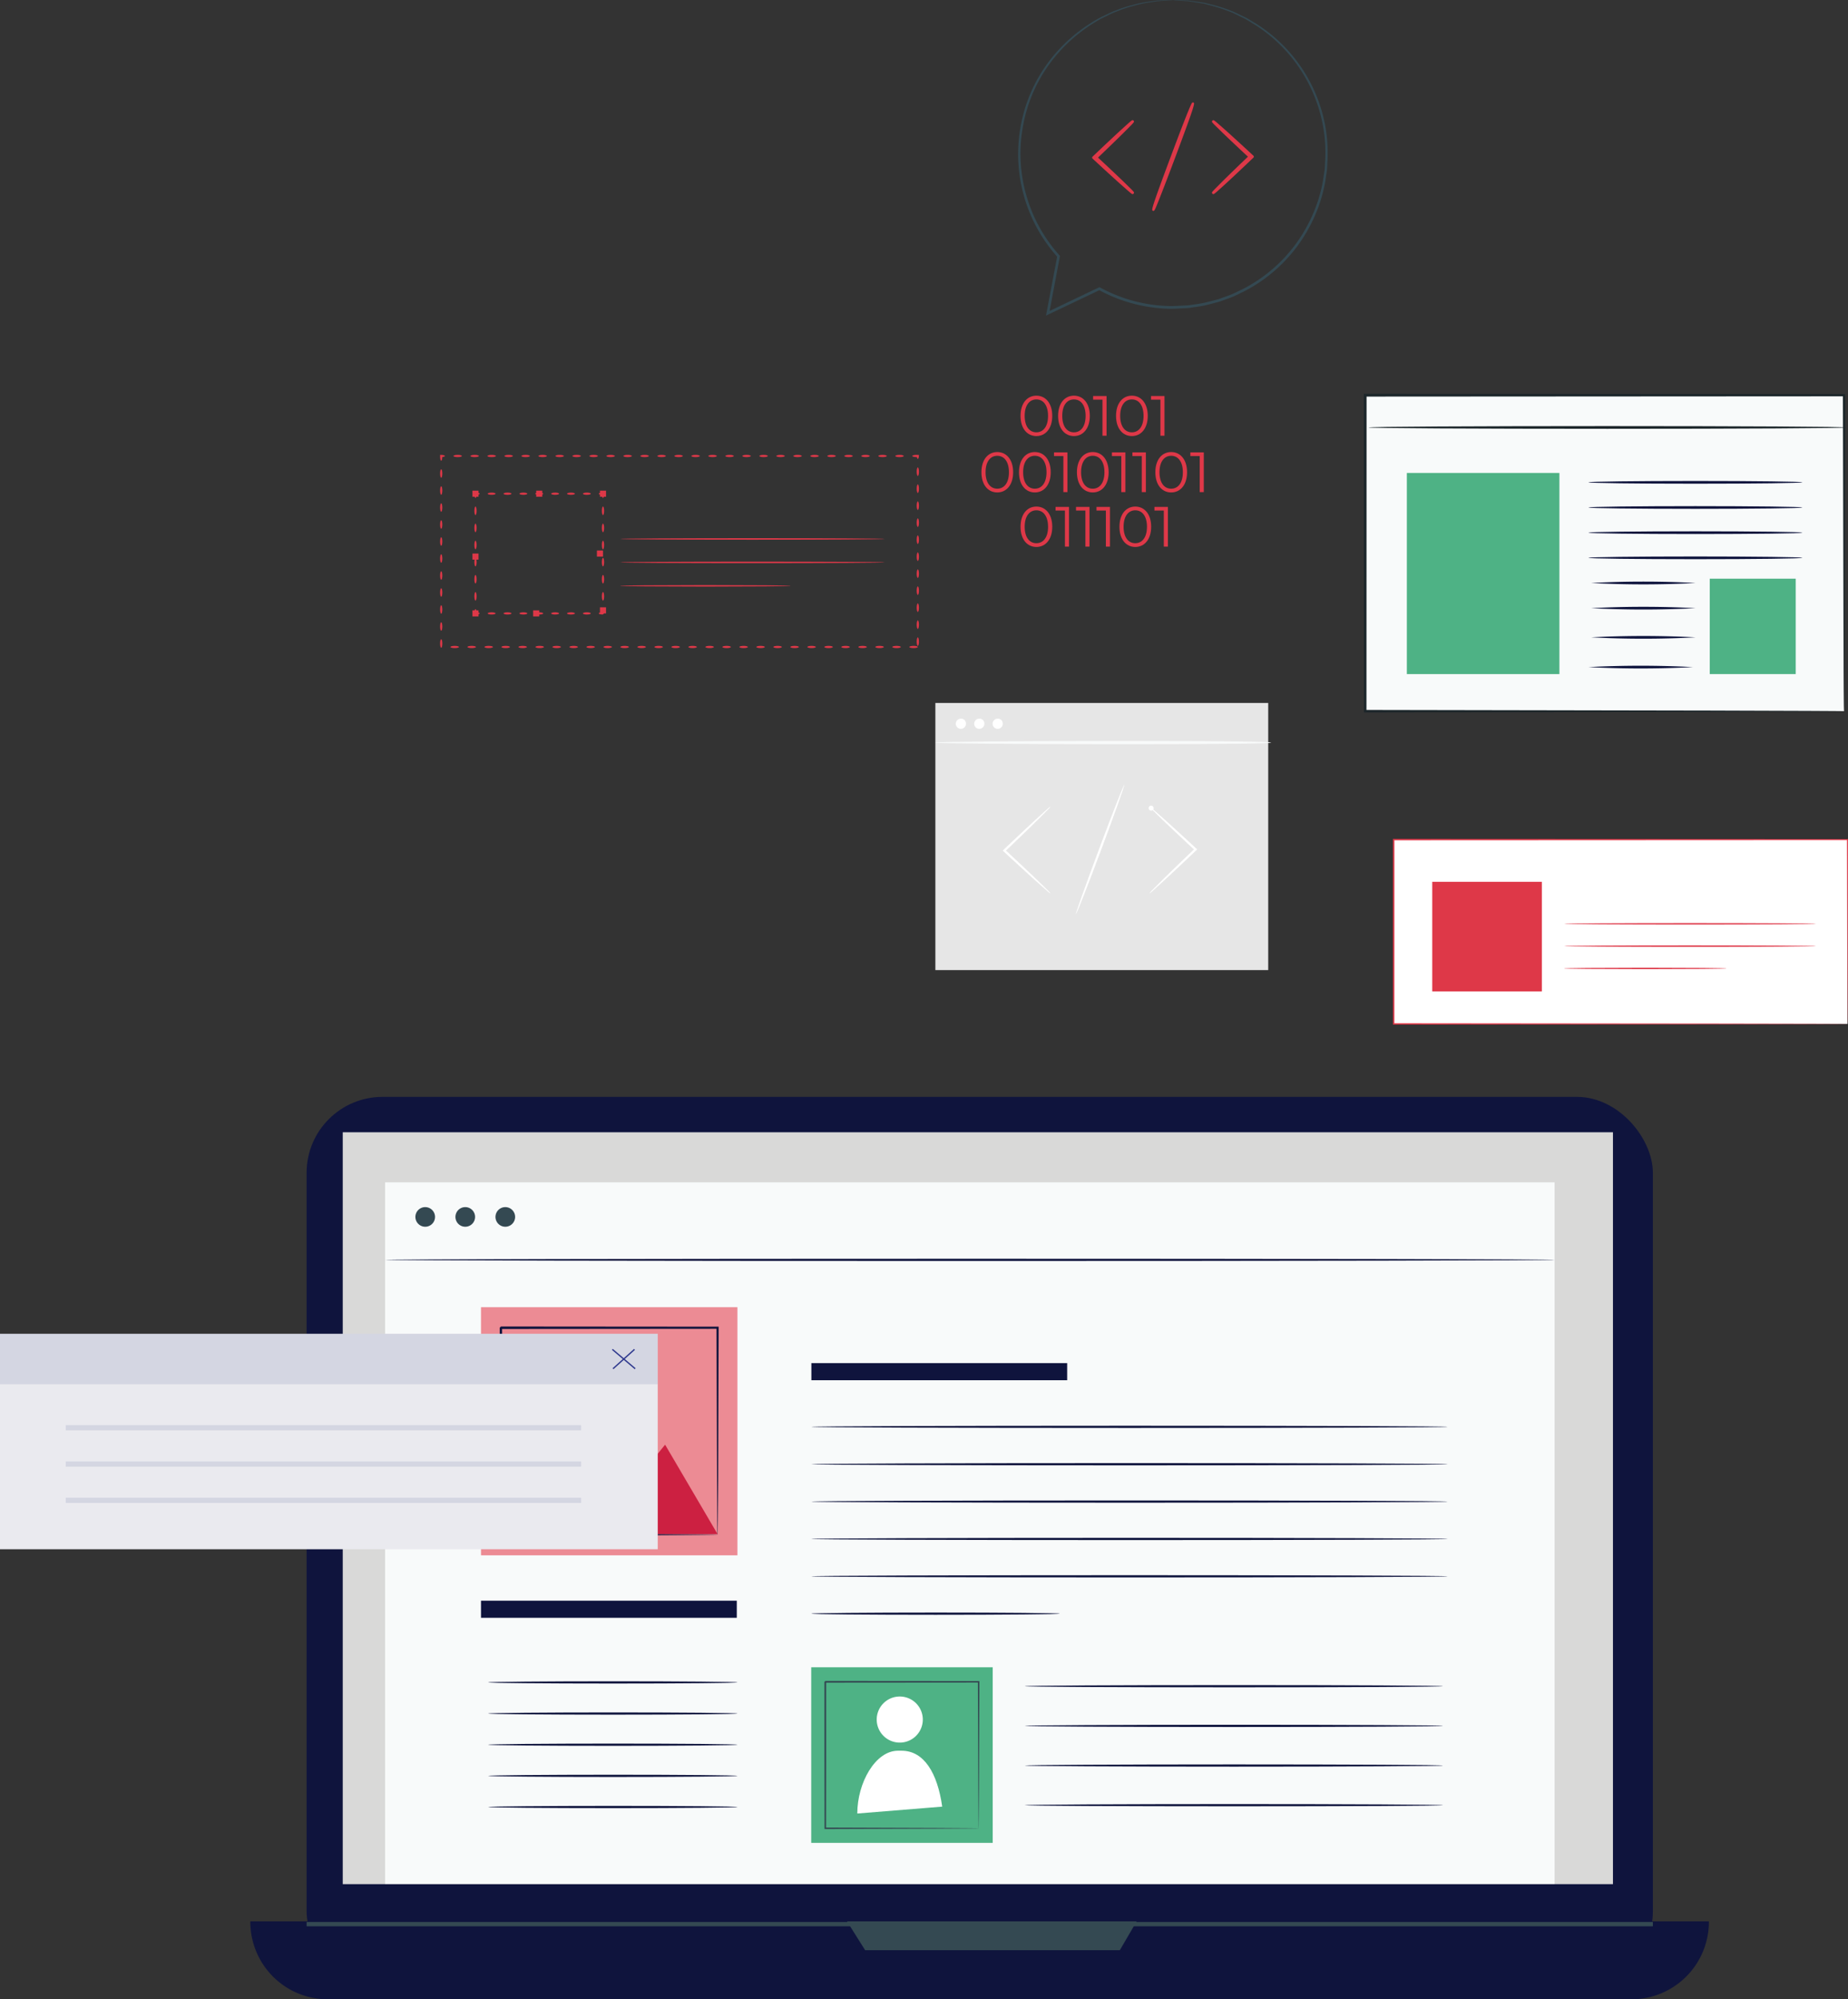 <svg xmlns="http://www.w3.org/2000/svg" width="354.789" height="383.797" viewBox="0 0 354.789 383.797">
  <rect x="0" y="0" width="354.789" height="383.797" fill="#333333" stroke="none"/>
  <g id="Custom_dev" data-name="Custom dev" transform="translate(-312.694 -380.846)">
    <g id="Group_6325" data-name="Group 6325" transform="translate(397.187 380.846)">
      <g id="Group_5898" data-name="Group 5898" transform="translate(95.053 134.943)">
        <g id="Group_5885" data-name="Group 5885">
          <g id="Group_5870" data-name="Group 5870" transform="translate(0.032)">
            <g id="Group_5869" data-name="Group 5869">
              <g id="Group_5868" data-name="Group 5868">
                <rect id="Rectangle_1695" data-name="Rectangle 1695" width="63.901" height="51.281" fill="#e6e6e6"/>
              </g>
            </g>
          </g>
          <g id="Group_5874" data-name="Group 5874" transform="translate(0 7.292)">
            <g id="Group_5873" data-name="Group 5873">
              <g id="Group_5872" data-name="Group 5872">
                <g id="Group_5871" data-name="Group 5871">
                  <path id="Path_3178" data-name="Path 3178" d="M636.777,629.952c0,.174-8.2.316-28.228.316s-36.269-.142-36.269-.316,16.235-.317,36.269-.317S636.777,629.777,636.777,629.952Z" transform="translate(-572.28 -629.635)" fill="#f8fafa"/>
                </g>
              </g>
            </g>
          </g>
          <g id="Group_5884" data-name="Group 5884" transform="translate(3.965 3.016)">
            <g id="Group_5877" data-name="Group 5877">
              <g id="Group_5876" data-name="Group 5876">
                <g id="Group_5875" data-name="Group 5875">
                  <path id="Path_3179" data-name="Path 3179" d="M578.161,626.233a.977.977,0,1,1-.968-.851A.915.915,0,0,1,578.161,626.233Z" transform="translate(-576.224 -625.382)" fill="#fff"/>
                </g>
              </g>
            </g>
            <g id="Group_5880" data-name="Group 5880" transform="translate(3.531)">
              <g id="Group_5879" data-name="Group 5879">
                <g id="Group_5878" data-name="Group 5878">
                  <path id="Path_3180" data-name="Path 3180" d="M581.673,626.233a.977.977,0,1,1-.969-.851A.916.916,0,0,1,581.673,626.233Z" transform="translate(-579.736 -625.382)" fill="#fff"/>
                </g>
              </g>
            </g>
            <g id="Group_5883" data-name="Group 5883" transform="translate(7.061)">
              <g id="Group_5882" data-name="Group 5882">
                <g id="Group_5881" data-name="Group 5881">
                  <path id="Path_3181" data-name="Path 3181" d="M585.184,626.233a.977.977,0,1,1-.968-.851A.915.915,0,0,1,585.184,626.233Z" transform="translate(-583.247 -625.382)" fill="#fff"/>
                </g>
              </g>
            </g>
          </g>
        </g>
        <g id="Group_5889" data-name="Group 5889" transform="translate(41.105 19.87)">
          <g id="Group_5888" data-name="Group 5888">
            <g id="Group_5887" data-name="Group 5887">
              <g id="Group_5886" data-name="Group 5886">
                <path id="Path_3182" data-name="Path 3182" d="M613.165,658.863a4.132,4.132,0,0,1,.635-.722l1.845-1.854c1.57-1.551,3.759-3.673,6.2-6l.055-.053,0,.314c-2.455-2.28-4.659-4.36-6.239-5.881l-1.855-1.816a.479.479,0,1,1,.113-.122l1.948,1.715c1.632,1.463,3.869,3.507,6.324,5.787l.168.156-.166.158-.055.053c-2.436,2.323-4.659,4.41-6.283,5.9-.765.693-1.413,1.28-1.938,1.755A4.194,4.194,0,0,1,613.165,658.863Z" transform="translate(-613.164 -642.145)" fill="#fff"/>
              </g>
            </g>
          </g>
        </g>
        <g id="Group_5893" data-name="Group 5893" transform="translate(12.964 19.87)">
          <g id="Group_5892" data-name="Group 5892">
            <g id="Group_5891" data-name="Group 5891">
              <g id="Group_5890" data-name="Group 5890">
                <path id="Path_3183" data-name="Path 3183" d="M594.367,642.147a4.133,4.133,0,0,1-.635.722l-1.845,1.853c-1.57,1.551-3.759,3.674-6.2,6l-.055.053,0-.314c2.455,2.28,4.659,4.359,6.239,5.88l1.855,1.816a4.053,4.053,0,0,1,.64.709,4.129,4.129,0,0,1-.753-.586l-1.948-1.716c-1.632-1.463-3.869-3.507-6.324-5.786l-.168-.156.166-.158.055-.053c2.436-2.323,4.659-4.411,6.283-5.906l1.938-1.754A4.088,4.088,0,0,1,594.367,642.147Z" transform="translate(-585.174 -642.146)" fill="#fff"/>
              </g>
            </g>
          </g>
        </g>
        <g id="Group_5897" data-name="Group 5897" transform="translate(27.016 15.702)">
          <g id="Group_5896" data-name="Group 5896">
            <g id="Group_5895" data-name="Group 5895">
              <g id="Group_5894" data-name="Group 5894">
                <path id="Path_3184" data-name="Path 3184" d="M599.155,662.823c-.111-.041,1.878-5.632,4.442-12.486s4.733-12.378,4.843-12.336-1.878,5.632-4.442,12.488S599.266,662.865,599.155,662.823Z" transform="translate(-599.151 -638)" fill="#fff"/>
              </g>
            </g>
          </g>
        </g>
      </g>
      <g id="Group_5902" data-name="Group 5902" transform="translate(103.928 75.955)">
        <g id="Group_5899" data-name="Group 5899" transform="translate(7.508)">
          <path id="Path_3185" data-name="Path 3185" d="M570.512,477.269c0-2.428,1.275-3.877,3.039-3.877s3.049,1.449,3.049,3.877-1.286,3.878-3.049,3.878S570.512,479.7,570.512,477.269Zm5.282,0c0-2.037-.915-3.158-2.243-3.158s-2.244,1.121-2.244,3.158.915,3.159,2.244,3.159S575.794,479.306,575.794,477.269Z" transform="translate(-570.512 -473.392)" fill="#de3848"/>
          <path id="Path_3186" data-name="Path 3186" d="M577.685,477.269c0-2.428,1.275-3.877,3.038-3.877s3.05,1.449,3.05,3.877-1.286,3.878-3.05,3.878S577.685,479.7,577.685,477.269Zm5.282,0c0-2.037-.915-3.158-2.244-3.158s-2.243,1.121-2.243,3.158.915,3.159,2.243,3.159S582.967,479.306,582.967,477.269Z" transform="translate(-570.473 -473.392)" fill="#de3848"/>
          <path id="Path_3187" data-name="Path 3187" d="M586.952,473.457v7.624h-.784v-6.927h-1.8v-.7Z" transform="translate(-570.437 -473.392)" fill="#de3848"/>
          <path id="Path_3188" data-name="Path 3188" d="M588.747,477.269c0-2.428,1.275-3.877,3.039-3.877s3.049,1.449,3.049,3.877-1.285,3.878-3.049,3.878S588.747,479.7,588.747,477.269Zm5.282,0c0-2.037-.915-3.158-2.243-3.158s-2.244,1.121-2.244,3.158.916,3.159,2.244,3.159S594.029,479.306,594.029,477.269Z" transform="translate(-570.413 -473.392)" fill="#de3848"/>
          <path id="Path_3189" data-name="Path 3189" d="M598.014,473.457v7.624h-.784v-6.927h-1.8v-.7Z" transform="translate(-570.377 -473.392)" fill="#de3848"/>
        </g>
        <g id="Group_5900" data-name="Group 5900" transform="translate(0 10.822)">
          <path id="Path_3190" data-name="Path 3190" d="M563.044,488.033c0-2.428,1.275-3.877,3.039-3.877s3.049,1.449,3.049,3.877-1.285,3.878-3.049,3.878S563.044,490.462,563.044,488.033Zm5.282,0c0-2.037-.915-3.158-2.243-3.158s-2.244,1.121-2.244,3.158.915,3.159,2.244,3.159S568.326,490.07,568.326,488.033Z" transform="translate(-563.044 -484.156)" fill="#de3848"/>
          <path id="Path_3191" data-name="Path 3191" d="M570.217,488.033c0-2.428,1.275-3.877,3.039-3.877s3.049,1.449,3.049,3.877-1.285,3.878-3.049,3.878S570.217,490.462,570.217,488.033Zm5.282,0c0-2.037-.915-3.158-2.243-3.158s-2.244,1.121-2.244,3.158.915,3.159,2.244,3.159S575.5,490.07,575.5,488.033Z" transform="translate(-563.005 -484.156)" fill="#de3848"/>
          <path id="Path_3192" data-name="Path 3192" d="M579.484,484.221v7.624H578.7v-6.927h-1.8v-.7Z" transform="translate(-562.969 -484.156)" fill="#de3848"/>
          <path id="Path_3193" data-name="Path 3193" d="M581.28,488.033c0-2.428,1.274-3.877,3.038-3.877s3.049,1.449,3.049,3.877-1.285,3.878-3.049,3.878S581.28,490.462,581.28,488.033Zm5.282,0c0-2.037-.916-3.158-2.244-3.158s-2.243,1.121-2.243,3.158.915,3.159,2.243,3.159S586.562,490.07,586.562,488.033Z" transform="translate(-562.945 -484.156)" fill="#de3848"/>
          <path id="Path_3194" data-name="Path 3194" d="M590.547,484.221v7.624h-.785v-6.927h-1.8v-.7Z" transform="translate(-562.909 -484.156)" fill="#de3848"/>
          <path id="Path_3195" data-name="Path 3195" d="M594.458,484.221v7.624h-.785v-6.927h-1.8v-.7Z" transform="translate(-562.888 -484.156)" fill="#de3848"/>
          <path id="Path_3196" data-name="Path 3196" d="M596.253,488.033c0-2.428,1.275-3.877,3.039-3.877s3.049,1.449,3.049,3.877-1.285,3.878-3.049,3.878S596.253,490.462,596.253,488.033Zm5.282,0c0-2.037-.915-3.158-2.243-3.158s-2.244,1.121-2.244,3.158.915,3.159,2.244,3.159S601.535,490.07,601.535,488.033Z" transform="translate(-562.864 -484.156)" fill="#de3848"/>
          <path id="Path_3197" data-name="Path 3197" d="M605.52,484.221v7.624h-.784v-6.927h-1.8v-.7Z" transform="translate(-562.828 -484.156)" fill="#de3848"/>
        </g>
        <g id="Group_5901" data-name="Group 5901" transform="translate(7.509 21.289)">
          <path id="Path_3198" data-name="Path 3198" d="M570.513,498.443c0-2.429,1.275-3.877,3.039-3.877s3.049,1.448,3.049,3.877-1.286,3.878-3.049,3.878S570.513,500.872,570.513,498.443Zm5.282,0c0-2.037-.915-3.159-2.243-3.159s-2.244,1.122-2.244,3.159.915,3.159,2.244,3.159S575.8,500.48,575.8,498.443Z" transform="translate(-570.513 -494.566)" fill="#de3848"/>
          <path id="Path_3199" data-name="Path 3199" d="M579.78,494.63v7.625H579v-6.927h-1.8v-.7Z" transform="translate(-570.477 -494.566)" fill="#de3848"/>
          <path id="Path_3200" data-name="Path 3200" d="M583.691,494.63v7.625h-.784v-6.927h-1.8v-.7Z" transform="translate(-570.456 -494.566)" fill="#de3848"/>
          <path id="Path_3201" data-name="Path 3201" d="M587.6,494.63v7.625h-.784v-6.927h-1.8v-.7Z" transform="translate(-570.435 -494.566)" fill="#de3848"/>
          <path id="Path_3202" data-name="Path 3202" d="M589.4,498.443c0-2.429,1.274-3.877,3.038-3.877s3.049,1.448,3.049,3.877-1.285,3.878-3.049,3.878S589.4,500.872,589.4,498.443Zm5.282,0c0-2.037-.915-3.159-2.244-3.159s-2.243,1.122-2.243,3.159.915,3.159,2.243,3.159S594.681,500.48,594.681,498.443Z" transform="translate(-570.411 -494.566)" fill="#de3848"/>
          <path id="Path_3203" data-name="Path 3203" d="M598.665,494.63v7.625h-.785v-6.927h-1.8v-.7Z" transform="translate(-570.375 -494.566)" fill="#de3848"/>
        </g>
      </g>
      <g id="Group_5918" data-name="Group 5918" transform="translate(110.988)">
        <g id="Group_5904" data-name="Group 5904">
          <g id="Group_5903" data-name="Group 5903">
            <path id="Path_3204" data-name="Path 3204" d="M599.781,397.853s.172-.009.51,0l1.5.049c.329.016.7.018,1.1.052l1.319.189,1.54.223,1.72.429a30.726,30.726,0,0,1,3.954,1.315l2.156,1.026c.743.365,1.456.854,2.227,1.3a29.486,29.486,0,0,1,13.553,22.087,31.886,31.886,0,0,1,.09,4.029c-.043.682-.046,1.372-.124,2.062q-.155,1.029-.313,2.074a29.058,29.058,0,0,1-2.767,8.207,29.45,29.45,0,0,1-13,12.98c-.736.338-1.45.736-2.212,1.029s-1.537.564-2.311.847c-.791.225-1.6.418-2.4.629a23.575,23.575,0,0,1-2.461.433c-.414.054-.825.147-1.245.17l-1.26.064c-.841.042-1.686.1-2.535.064a30.03,30.03,0,0,1-5.081-.6,29.633,29.633,0,0,1-8.221-3.017l.236.007-9.9,4.714-.456.217.093-.5c.71-3.748,1.4-7.4,2.071-10.932l.059.212a29.658,29.658,0,0,1-7-25.583,29.179,29.179,0,0,1,4.423-10.694,29.976,29.976,0,0,1,6.836-7.195,31.253,31.253,0,0,1,3.6-2.348c.591-.325,1.2-.583,1.766-.863a12.647,12.647,0,0,1,1.688-.724,24.093,24.093,0,0,1,3.126-1.006,19.756,19.756,0,0,1,2.681-.573c.814-.112,1.531-.235,2.157-.295l1.585-.059.969-.028a1.875,1.875,0,0,1,.328.005,1.946,1.946,0,0,1-.328.038l-.965.069-1.576.1c-.621.072-1.333.209-2.141.332a19.975,19.975,0,0,0-2.656.607,24.138,24.138,0,0,0-3.091,1.034,12.5,12.5,0,0,0-1.667.734c-.561.284-1.158.543-1.742.87a31.453,31.453,0,0,0-3.54,2.353,29.8,29.8,0,0,0-6.715,7.153,28.9,28.9,0,0,0-4.316,10.569A29.258,29.258,0,0,0,578,446.882l.081.091-.022.122c-.665,3.532-1.35,7.186-2.055,10.935l-.363-.28,9.9-4.721.121-.057.117.063A29.194,29.194,0,0,0,593.852,456a29.491,29.491,0,0,0,4.992.59c.835.037,1.664-.021,2.491-.063l1.238-.062c.412-.022.816-.113,1.224-.166a23.313,23.313,0,0,0,2.418-.424c.788-.207,1.58-.4,2.359-.616l2.271-.83c.749-.287,1.451-.679,2.174-1.009a29,29,0,0,0,12.8-12.743,28.637,28.637,0,0,0,2.743-8.068q.158-1.029.315-2.042c.078-.679.082-1.359.128-2.031a31.359,31.359,0,0,0-.075-3.969,29.242,29.242,0,0,0-13.279-21.882c-.759-.447-1.462-.937-2.195-1.3l-2.127-1.037a31.1,31.1,0,0,0-3.91-1.347l-1.7-.45-1.527-.245-1.31-.213c-.4-.041-.769-.051-1.1-.076l-1.49-.1C599.953,397.88,599.781,397.853,599.781,397.853Z" transform="translate(-570.065 -397.846)" fill="#344952"/>
          </g>
        </g>
        <g id="Group_5917" data-name="Group 5917" transform="translate(14.196 19.669)">
          <g id="Group_5908" data-name="Group 5908" transform="translate(23.003 3.395)">
            <g id="Group_5907" data-name="Group 5907">
              <g id="Group_5906" data-name="Group 5906">
                <g id="Group_5905" data-name="Group 5905">
                  <path id="Path_3205" data-name="Path 3205" d="M607.328,434.723a3.406,3.406,0,0,1,.521-.59l1.508-1.516c1.285-1.269,3.076-3,5.068-4.905l.045-.043,0,.256c-2.008-1.865-3.811-3.566-5.1-4.809-.6-.586-1.106-1.083-1.518-1.485a3.366,3.366,0,0,1-.524-.58,3.353,3.353,0,0,1,.616.48l1.593,1.4c1.335,1.2,3.165,2.868,5.173,4.734l.138.127-.136.13-.045.043c-1.993,1.9-3.81,3.607-5.139,4.83l-1.586,1.435A3.346,3.346,0,0,1,607.328,434.723Z" transform="translate(-607.063 -420.785)" fill="#de3848"/>
                  <path id="Path_3206" data-name="Path 3206" d="M607.318,434.989a.234.234,0,0,1-.171-.092c-.19-.2-.067-.328.522-.938l1.51-1.518c1.271-1.256,2.963-2.894,4.791-4.64-1.815-1.687-3.5-3.277-4.773-4.5l-1.52-1.487c-.6-.6-.722-.729-.53-.931s.333-.077.961.461l1.6,1.406c1.389,1.245,3.226,2.927,5.177,4.737l.138.128a.249.249,0,0,1,.08.183.253.253,0,0,1-.077.184l-.136.129c-1.954,1.863-3.78,3.579-5.188,4.876l-1.587,1.437C607.663,434.814,607.463,434.989,607.318,434.989Z" transform="translate(-607.064 -420.786)" fill="#de3848"/>
                </g>
              </g>
            </g>
          </g>
          <g id="Group_5912" data-name="Group 5912" transform="translate(0 3.396)">
            <g id="Group_5911" data-name="Group 5911">
              <g id="Group_5910" data-name="Group 5910">
                <g id="Group_5909" data-name="Group 5909">
                  <path id="Path_3207" data-name="Path 3207" d="M591.953,421.05a3.329,3.329,0,0,1-.52.591q-.614.615-1.508,1.516c-1.285,1.269-3.076,3-5.068,4.9l-.045.043,0-.256c2.008,1.865,3.811,3.566,5.1,4.809l1.517,1.486a3.3,3.3,0,0,1,.524.579,3.352,3.352,0,0,1-.615-.48l-1.594-1.4c-1.335-1.2-3.164-2.867-5.172-4.732l-.138-.128.136-.129.045-.043c1.993-1.9,3.81-3.608,5.139-4.831l1.585-1.435A3.474,3.474,0,0,1,591.953,421.05Z" transform="translate(-584.184 -420.785)" fill="#de3848"/>
                  <path id="Path_3208" data-name="Path 3208" d="M591.967,434.988c-.144,0-.344-.171-.79-.553l-1.6-1.406c-1.408-1.262-3.245-2.944-5.177-4.737l-.138-.127a.253.253,0,0,1-.08-.183.249.249,0,0,1,.077-.184l.136-.13c1.983-1.89,3.809-3.606,5.188-4.876l1.586-1.436c.641-.563.776-.681.966-.478s.066.327-.522.937l-1.51,1.519c-1.271,1.255-2.963,2.893-4.791,4.639,1.815,1.688,3.5,3.277,4.773,4.5l1.519,1.487c.6.6.723.729.531.932A.238.238,0,0,1,591.967,434.988Z" transform="translate(-584.185 -420.787)" fill="#de3848"/>
                </g>
              </g>
            </g>
          </g>
          <g id="Group_5916" data-name="Group 5916" transform="translate(11.535)">
            <g id="Group_5915" data-name="Group 5915">
              <g id="Group_5914" data-name="Group 5914">
                <g id="Group_5913" data-name="Group 5913">
                  <path id="Path_3209" data-name="Path 3209" d="M595.87,437.961c-.09-.034,1.536-4.607,3.634-10.212s3.87-10.124,3.96-10.09-1.535,4.606-3.634,10.214S595.961,438,595.87,437.961Z" transform="translate(-595.657 -417.408)" fill="#de3848"/>
                  <path id="Path_3210" data-name="Path 3210" d="M595.907,438.23a.346.346,0,0,1-.124-.032h0c-.291-.11-.4-.15,3.485-10.536,3.773-10.087,4-10.191,4.09-10.23a.26.26,0,0,1,.2-.007c.29.109.4.15-3.487,10.537-1.014,2.715-1.986,5.257-2.734,7.163C596.28,437.809,596.11,438.23,595.907,438.23Z" transform="translate(-595.658 -417.409)" fill="#de3848"/>
                </g>
              </g>
            </g>
          </g>
        </g>
      </g>
      <g id="Group_5937" data-name="Group 5937" transform="translate(182.932 161.032)">
        <g id="Group_5924" data-name="Group 5924">
          <g id="Group_5920" data-name="Group 5920" transform="translate(0.138 0.138)">
            <g id="Group_5919" data-name="Group 5919">
              <rect id="Rectangle_1696" data-name="Rectangle 1696" width="87.129" height="35.39" fill="#fff"/>
            </g>
          </g>
          <g id="Group_5923" data-name="Group 5923">
            <g id="Group_5922" data-name="Group 5922">
              <g id="Group_5921" data-name="Group 5921">
                <path id="Path_3211" data-name="Path 3211" d="M750.141,562.724s-.007-.217-.01-.632-.006-1.032-.01-1.836c-.006-1.615-.014-3.987-.024-7.043-.012-6.108-.03-14.943-.052-25.879l.1.1-87.123.04h-.006l.139-.138c0,12.394,0,24.356-.006,35.39l-.133-.132,62.47.062,18.122.036,4.85.017,1.256.008c.282,0,.431.008.431.008s-.138.005-.415.008l-1.24.008-4.823.017-18.091.036-62.56.062h-.132v-.132c0-11.034,0-23-.006-35.39V527.2h.144l87.123.041h.1v.1c-.022,10.96-.039,19.816-.052,25.938-.01,3.047-.018,5.412-.024,7.022,0,.8-.008,1.4-.01,1.819S750.141,562.724,750.141,562.724Z" transform="translate(-662.874 -527.196)" fill="#de3848"/>
              </g>
            </g>
          </g>
        </g>
        <g id="Group_5926" data-name="Group 5926" transform="translate(7.543 8.245)">
          <g id="Group_5925" data-name="Group 5925">
            <rect id="Rectangle_1697" data-name="Rectangle 1697" width="21.045" height="21.045" fill="#de3848"/>
          </g>
        </g>
        <g id="Group_5936" data-name="Group 5936" transform="translate(32.865 16.165)">
          <g id="Group_5929" data-name="Group 5929">
            <g id="Group_5928" data-name="Group 5928">
              <g id="Group_5927" data-name="Group 5927">
                <path id="Path_3212" data-name="Path 3212" d="M743.935,543.412c0,.076-10.829.138-24.185.138s-24.188-.061-24.188-.138,10.827-.138,24.188-.138S743.935,543.335,743.935,543.412Z" transform="translate(-695.562 -543.274)" fill="#de3848"/>
              </g>
            </g>
          </g>
          <g id="Group_5932" data-name="Group 5932" transform="translate(0 4.287)">
            <g id="Group_5931" data-name="Group 5931">
              <g id="Group_5930" data-name="Group 5930">
                <path id="Path_3213" data-name="Path 3213" d="M743.935,547.676c0,.076-10.829.138-24.185.138s-24.188-.061-24.188-.138,10.827-.138,24.188-.138S743.935,547.6,743.935,547.676Z" transform="translate(-695.562 -547.538)" fill="#de3848"/>
              </g>
            </g>
          </g>
          <g id="Group_5935" data-name="Group 5935" transform="translate(0 8.574)">
            <g id="Group_5934" data-name="Group 5934">
              <g id="Group_5933" data-name="Group 5933">
                <path id="Path_3214" data-name="Path 3214" d="M726.7,551.94a1.349,1.349,0,0,1-.317.028l-.907.026-3.337.043-11.009.04-11.01-.04-3.337-.043-.907-.026a1.351,1.351,0,0,1-.317-.028,1.4,1.4,0,0,1,.317-.028l.907-.025,3.337-.044,11.01-.04,11.009.04,3.337.044.907.025A1.4,1.4,0,0,1,726.7,551.94Z" transform="translate(-695.562 -551.802)" fill="#de3848"/>
              </g>
            </g>
          </g>
        </g>
      </g>
      <g id="Group_5963" data-name="Group 5963" transform="translate(177.344 75.606)">
        <g id="Group_5941" data-name="Group 5941">
          <g id="Group_5938" data-name="Group 5938" transform="translate(0.262 0.262)">
            <rect id="Rectangle_1698" data-name="Rectangle 1698" width="91.92" height="60.656" fill="#f8fafa"/>
          </g>
          <g id="Group_5940" data-name="Group 5940">
            <g id="Group_5939" data-name="Group 5939">
              <path id="Path_3215" data-name="Path 3215" d="M726.121,516.962s-.015-.384-.023-1.11-.013-1.81-.023-3.205c-.012-2.816-.03-6.932-.053-12.2-.026-10.538-.063-25.674-.109-44.14l.209.208-91.913.053H634.2l.262-.261c-.008,21.581-.015,42.115-.022,60.656l-.24-.24,66.178.119,18.939.064,5.046.029,1.306.014c.294.005.451.014.451.014s-.139.009-.423.014l-1.279.014-5,.029-18.885.064L634.2,517.2h-.239v-.24c-.006-18.541-.013-39.074-.021-60.656v-.262h.269l91.913.053h.209v.209c-.045,18.52-.083,33.7-.11,44.269-.023,5.248-.04,9.348-.053,12.154-.01,1.377-.017,2.435-.023,3.165C726.136,516.607,726.121,516.962,726.121,516.962Z" transform="translate(-633.939 -456.044)" fill="#1c262a"/>
            </g>
          </g>
        </g>
        <g id="Group_5943" data-name="Group 5943" transform="translate(0.898 6.187)">
          <g id="Group_5942" data-name="Group 5942">
            <path id="Path_3216" data-name="Path 3216" d="M726.538,462.46c0,.145-20.531.261-45.851.261s-45.855-.117-45.855-.261,20.526-.262,45.855-.262S726.538,462.316,726.538,462.46Z" transform="translate(-634.832 -462.198)" fill="#1c262a"/>
          </g>
        </g>
        <g id="Group_5962" data-name="Group 5962" transform="translate(8.259 15.185)">
          <g id="Group_5944" data-name="Group 5944">
            <rect id="Rectangle_1699" data-name="Rectangle 1699" width="29.288" height="38.611" fill="#4eb285"/>
          </g>
          <g id="Group_5946" data-name="Group 5946" transform="translate(34.865 1.538)">
            <g id="Group_5945" data-name="Group 5945">
              <path id="Path_3217" data-name="Path 3217" d="M717.892,472.938c0,.145-9.193.262-20.529.262s-20.532-.118-20.532-.262,9.19-.261,20.532-.261S717.892,472.795,717.892,472.938Z" transform="translate(-676.831 -472.677)" fill="#0f143d"/>
            </g>
          </g>
          <g id="Group_5948" data-name="Group 5948" transform="translate(34.865 6.369)">
            <g id="Group_5947" data-name="Group 5947">
              <path id="Path_3218" data-name="Path 3218" d="M717.892,477.744c0,.145-9.193.261-20.529.261s-20.532-.117-20.532-.261,9.19-.262,20.532-.262S717.892,477.6,717.892,477.744Z" transform="translate(-676.831 -477.482)" fill="#0f143d"/>
            </g>
          </g>
          <g id="Group_5950" data-name="Group 5950" transform="translate(34.865 11.201)">
            <g id="Group_5949" data-name="Group 5949">
              <path id="Path_3219" data-name="Path 3219" d="M717.892,482.549c0,.145-9.193.262-20.529.262s-20.532-.118-20.532-.262,9.19-.261,20.532-.261S717.892,482.406,717.892,482.549Z" transform="translate(-676.831 -482.288)" fill="#0f143d"/>
            </g>
          </g>
          <g id="Group_5952" data-name="Group 5952" transform="translate(34.865 16.033)">
            <g id="Group_5951" data-name="Group 5951">
              <path id="Path_3220" data-name="Path 3220" d="M717.892,487.355c0,.145-9.193.261-20.529.261s-20.532-.117-20.532-.261,9.19-.261,20.532-.261S717.892,487.211,717.892,487.355Z" transform="translate(-676.831 -487.094)" fill="#0f143d"/>
            </g>
          </g>
          <g id="Group_5953" data-name="Group 5953" transform="translate(58.151 20.297)">
            <rect id="Rectangle_1700" data-name="Rectangle 1700" width="16.505" height="18.313" fill="#4eb285"/>
          </g>
          <g id="Group_5955" data-name="Group 5955" transform="translate(35.383 20.864)">
            <g id="Group_5954" data-name="Group 5954">
              <path id="Path_3221" data-name="Path 3221" d="M697.4,492.16a191.769,191.769,0,0,1-20.059,0,192.529,192.529,0,0,1,20.059,0Z" transform="translate(-677.346 -491.899)" fill="#0f143d"/>
            </g>
          </g>
          <g id="Group_5957" data-name="Group 5957" transform="translate(35.383 25.696)">
            <g id="Group_5956" data-name="Group 5956">
              <path id="Path_3222" data-name="Path 3222" d="M697.4,496.966a192.574,192.574,0,0,1-20.059,0,192.484,192.484,0,0,1,20.059,0Z" transform="translate(-677.346 -496.705)" fill="#0f143d"/>
            </g>
          </g>
          <g id="Group_5959" data-name="Group 5959" transform="translate(35.383 31.296)">
            <g id="Group_5958" data-name="Group 5958">
              <path id="Path_3223" data-name="Path 3223" d="M697.4,502.536a192.529,192.529,0,0,1-20.059,0,192.529,192.529,0,0,1,20.059,0Z" transform="translate(-677.346 -502.275)" fill="#0f143d"/>
            </g>
          </g>
          <g id="Group_5961" data-name="Group 5961" transform="translate(34.865 37.008)">
            <g id="Group_5960" data-name="Group 5960">
              <path id="Path_3224" data-name="Path 3224" d="M696.89,508.217a192.482,192.482,0,0,1-20.059,0,192.527,192.527,0,0,1,20.059,0Z" transform="translate(-676.831 -507.956)" fill="#0f143d"/>
            </g>
          </g>
        </g>
      </g>
      <g id="Group_6324" data-name="Group 6324" transform="translate(0 87.315)">
        <g id="Group_5977" data-name="Group 5977" transform="translate(34.575 15.999)">
          <g id="Group_5976" data-name="Group 5976">
            <g id="Group_5967" data-name="Group 5967">
              <g id="Group_5966" data-name="Group 5966">
                <g id="Group_5965" data-name="Group 5965">
                  <g id="Group_5964" data-name="Group 5964">
                    <path id="Path_3225" data-name="Path 3225" d="M683,587.881c0,.081-11.372.145-25.4.145s-25.4-.064-25.4-.145,11.37-.145,25.4-.145S683,587.8,683,587.881Z" transform="translate(-632.2 -587.736)" fill="#de3848"/>
                  </g>
                </g>
              </g>
            </g>
            <g id="Group_5971" data-name="Group 5971" transform="translate(0 4.502)">
              <g id="Group_5970" data-name="Group 5970">
                <g id="Group_5969" data-name="Group 5969">
                  <g id="Group_5968" data-name="Group 5968">
                    <path id="Path_3226" data-name="Path 3226" d="M683,592.359c0,.08-11.372.145-25.4.145s-25.4-.064-25.4-.145,11.37-.145,25.4-.145S683,592.279,683,592.359Z" transform="translate(-632.2 -592.214)" fill="#de3848"/>
                  </g>
                </g>
              </g>
            </g>
            <g id="Group_5975" data-name="Group 5975" transform="translate(0 9.004)">
              <g id="Group_5974" data-name="Group 5974">
                <g id="Group_5973" data-name="Group 5973">
                  <g id="Group_5972" data-name="Group 5972">
                    <path id="Path_3227" data-name="Path 3227" d="M664.9,596.837a1.413,1.413,0,0,1-.332.029l-.953.027-3.5.046-11.561.042-11.562-.042-3.5-.046-.953-.027a1.4,1.4,0,0,1-.332-.029,1.482,1.482,0,0,1,.332-.029l.953-.027,3.5-.046,11.562-.042,11.561.042,3.5.046.953.027A1.493,1.493,0,0,1,664.9,596.837Z" transform="translate(-632.2 -596.692)" fill="#de3848"/>
                  </g>
                </g>
              </g>
            </g>
          </g>
        </g>
        <g id="Group_6215" data-name="Group 6215">
          <g id="Group_5980" data-name="Group 5980" transform="translate(90.084 36.672)">
            <g id="Group_5979" data-name="Group 5979">
              <g id="Group_5978" data-name="Group 5978">
                <path id="Path_3228" data-name="Path 3228" d="M687.41,608.51c0-.118.365-.212.815-.212s.816.095.816.212-.366.212-.816.212S687.41,608.628,687.41,608.51Z" transform="translate(-687.41 -608.298)" fill="#de3848"/>
              </g>
            </g>
          </g>
          <g id="Group_5983" data-name="Group 5983" transform="translate(86.821 36.672)">
            <g id="Group_5982" data-name="Group 5982">
              <g id="Group_5981" data-name="Group 5981">
                <path id="Path_3229" data-name="Path 3229" d="M684.165,608.51c0-.118.365-.212.815-.212s.815.095.815.212-.365.212-.815.212S684.165,608.628,684.165,608.51Z" transform="translate(-684.165 -608.298)" fill="#de3848"/>
              </g>
            </g>
          </g>
          <g id="Group_5986" data-name="Group 5986" transform="translate(83.558 36.672)">
            <g id="Group_5985" data-name="Group 5985">
              <g id="Group_5984" data-name="Group 5984">
                <path id="Path_3230" data-name="Path 3230" d="M680.919,608.51c0-.118.366-.212.816-.212s.815.095.815.212-.365.212-.815.212S680.919,608.628,680.919,608.51Z" transform="translate(-680.919 -608.298)" fill="#de3848"/>
              </g>
            </g>
          </g>
          <g id="Group_5989" data-name="Group 5989" transform="translate(80.295 36.672)">
            <g id="Group_5988" data-name="Group 5988">
              <g id="Group_5987" data-name="Group 5987">
                <path id="Path_3231" data-name="Path 3231" d="M677.674,608.51c0-.118.365-.212.815-.212s.817.095.817.212-.365.212-.817.212S677.674,608.628,677.674,608.51Z" transform="translate(-677.674 -608.298)" fill="#de3848"/>
              </g>
            </g>
          </g>
          <g id="Group_5992" data-name="Group 5992" transform="translate(77.033 36.672)">
            <g id="Group_5991" data-name="Group 5991">
              <g id="Group_5990" data-name="Group 5990">
                <path id="Path_3232" data-name="Path 3232" d="M674.429,608.51c0-.118.365-.212.815-.212s.816.095.816.212-.366.212-.816.212S674.429,608.628,674.429,608.51Z" transform="translate(-674.429 -608.298)" fill="#de3848"/>
              </g>
            </g>
          </g>
          <g id="Group_5995" data-name="Group 5995" transform="translate(73.77 36.672)">
            <g id="Group_5994" data-name="Group 5994">
              <g id="Group_5993" data-name="Group 5993">
                <path id="Path_3233" data-name="Path 3233" d="M671.184,608.51c0-.118.365-.212.815-.212s.815.095.815.212-.365.212-.815.212S671.184,608.628,671.184,608.51Z" transform="translate(-671.184 -608.298)" fill="#de3848"/>
              </g>
            </g>
          </g>
          <g id="Group_5998" data-name="Group 5998" transform="translate(70.508 36.672)">
            <g id="Group_5997" data-name="Group 5997">
              <g id="Group_5996" data-name="Group 5996">
                <path id="Path_3234" data-name="Path 3234" d="M667.939,608.51c0-.118.365-.212.815-.212s.815.095.815.212-.365.212-.815.212S667.939,608.628,667.939,608.51Z" transform="translate(-667.939 -608.298)" fill="#de3848"/>
              </g>
            </g>
          </g>
          <g id="Group_6001" data-name="Group 6001" transform="translate(67.244 36.672)">
            <g id="Group_6000" data-name="Group 6000">
              <g id="Group_5999" data-name="Group 5999">
                <path id="Path_3235" data-name="Path 3235" d="M664.693,608.51c0-.118.366-.212.816-.212s.815.095.815.212-.365.212-.815.212S664.693,608.628,664.693,608.51Z" transform="translate(-664.693 -608.298)" fill="#de3848"/>
              </g>
            </g>
          </g>
          <g id="Group_6004" data-name="Group 6004" transform="translate(63.981 36.672)">
            <g id="Group_6003" data-name="Group 6003">
              <g id="Group_6002" data-name="Group 6002">
                <path id="Path_3236" data-name="Path 3236" d="M661.448,608.51c0-.118.365-.212.815-.212s.816.095.816.212-.365.212-.816.212S661.448,608.628,661.448,608.51Z" transform="translate(-661.448 -608.298)" fill="#de3848"/>
              </g>
            </g>
          </g>
          <g id="Group_6007" data-name="Group 6007" transform="translate(60.719 36.672)">
            <g id="Group_6006" data-name="Group 6006">
              <g id="Group_6005" data-name="Group 6005">
                <path id="Path_3237" data-name="Path 3237" d="M658.2,608.51c0-.118.365-.212.815-.212s.816.095.816.212-.366.212-.816.212S658.2,608.628,658.2,608.51Z" transform="translate(-658.203 -608.298)" fill="#de3848"/>
              </g>
            </g>
          </g>
          <g id="Group_6010" data-name="Group 6010" transform="translate(57.456 36.672)">
            <g id="Group_6009" data-name="Group 6009">
              <g id="Group_6008" data-name="Group 6008">
                <path id="Path_3238" data-name="Path 3238" d="M654.958,608.51c0-.118.365-.212.815-.212s.815.095.815.212-.365.212-.815.212S654.958,608.628,654.958,608.51Z" transform="translate(-654.958 -608.298)" fill="#de3848"/>
              </g>
            </g>
          </g>
          <g id="Group_6013" data-name="Group 6013" transform="translate(54.193 36.672)">
            <g id="Group_6012" data-name="Group 6012">
              <g id="Group_6011" data-name="Group 6011">
                <path id="Path_3239" data-name="Path 3239" d="M651.712,608.51c0-.118.366-.212.816-.212s.815.095.815.212-.365.212-.815.212S651.712,608.628,651.712,608.51Z" transform="translate(-651.712 -608.298)" fill="#de3848"/>
              </g>
            </g>
          </g>
          <g id="Group_6016" data-name="Group 6016" transform="translate(50.93 36.672)">
            <g id="Group_6015" data-name="Group 6015">
              <g id="Group_6014" data-name="Group 6014">
                <path id="Path_3240" data-name="Path 3240" d="M648.467,608.51c0-.118.365-.212.815-.212s.816.095.816.212-.365.212-.816.212S648.467,608.628,648.467,608.51Z" transform="translate(-648.467 -608.298)" fill="#de3848"/>
              </g>
            </g>
          </g>
          <g id="Group_6019" data-name="Group 6019" transform="translate(47.668 36.672)">
            <g id="Group_6018" data-name="Group 6018">
              <g id="Group_6017" data-name="Group 6017">
                <path id="Path_3241" data-name="Path 3241" d="M645.222,608.51c0-.118.365-.212.815-.212s.816.095.816.212-.366.212-.816.212S645.222,608.628,645.222,608.51Z" transform="translate(-645.222 -608.298)" fill="#de3848"/>
              </g>
            </g>
          </g>
          <g id="Group_6022" data-name="Group 6022" transform="translate(44.405 36.672)">
            <g id="Group_6021" data-name="Group 6021">
              <g id="Group_6020" data-name="Group 6020">
                <path id="Path_3242" data-name="Path 3242" d="M641.977,608.51c0-.118.365-.212.815-.212s.815.095.815.212-.365.212-.815.212S641.977,608.628,641.977,608.51Z" transform="translate(-641.977 -608.298)" fill="#de3848"/>
              </g>
            </g>
          </g>
          <g id="Group_6025" data-name="Group 6025" transform="translate(41.142 36.672)">
            <g id="Group_6024" data-name="Group 6024">
              <g id="Group_6023" data-name="Group 6023">
                <path id="Path_3243" data-name="Path 3243" d="M638.732,608.51c0-.118.365-.212.815-.212s.815.095.815.212-.365.212-.815.212S638.732,608.628,638.732,608.51Z" transform="translate(-638.732 -608.298)" fill="#de3848"/>
              </g>
            </g>
          </g>
          <g id="Group_6028" data-name="Group 6028" transform="translate(37.879 36.672)">
            <g id="Group_6027" data-name="Group 6027">
              <g id="Group_6026" data-name="Group 6026">
                <path id="Path_3244" data-name="Path 3244" d="M635.486,608.51c0-.118.366-.212.816-.212s.815.095.815.212-.365.212-.815.212S635.486,608.628,635.486,608.51Z" transform="translate(-635.486 -608.298)" fill="#de3848"/>
              </g>
            </g>
          </g>
          <g id="Group_6031" data-name="Group 6031" transform="translate(34.616 36.672)">
            <g id="Group_6030" data-name="Group 6030">
              <g id="Group_6029" data-name="Group 6029">
                <path id="Path_3245" data-name="Path 3245" d="M632.241,608.51c0-.118.365-.212.815-.212s.816.095.816.212-.366.212-.816.212S632.241,608.628,632.241,608.51Z" transform="translate(-632.241 -608.298)" fill="#de3848"/>
              </g>
            </g>
          </g>
          <g id="Group_6034" data-name="Group 6034" transform="translate(31.354 36.672)">
            <g id="Group_6033" data-name="Group 6033">
              <g id="Group_6032" data-name="Group 6032">
                <path id="Path_3246" data-name="Path 3246" d="M629,608.51c0-.118.365-.212.815-.212s.815.095.815.212-.365.212-.815.212S629,608.628,629,608.51Z" transform="translate(-628.996 -608.298)" fill="#de3848"/>
              </g>
            </g>
          </g>
          <g id="Group_6037" data-name="Group 6037" transform="translate(28.091 36.672)">
            <g id="Group_6036" data-name="Group 6036">
              <g id="Group_6035" data-name="Group 6035">
                <path id="Path_3247" data-name="Path 3247" d="M625.751,608.51c0-.118.365-.212.815-.212s.815.095.815.212-.365.212-.815.212S625.751,608.628,625.751,608.51Z" transform="translate(-625.751 -608.298)" fill="#de3848"/>
              </g>
            </g>
          </g>
          <g id="Group_6040" data-name="Group 6040" transform="translate(24.828 36.672)">
            <g id="Group_6039" data-name="Group 6039">
              <g id="Group_6038" data-name="Group 6038">
                <path id="Path_3248" data-name="Path 3248" d="M622.505,608.51c0-.118.366-.212.816-.212s.815.095.815.212-.365.212-.815.212S622.505,608.628,622.505,608.51Z" transform="translate(-622.505 -608.298)" fill="#de3848"/>
              </g>
            </g>
          </g>
          <g id="Group_6043" data-name="Group 6043" transform="translate(21.565 36.672)">
            <g id="Group_6042" data-name="Group 6042">
              <g id="Group_6041" data-name="Group 6041">
                <path id="Path_3249" data-name="Path 3249" d="M619.26,608.51c0-.118.365-.212.815-.212s.816.095.816.212-.365.212-.816.212S619.26,608.628,619.26,608.51Z" transform="translate(-619.26 -608.298)" fill="#de3848"/>
              </g>
            </g>
          </g>
          <g id="Group_6046" data-name="Group 6046" transform="translate(18.303 36.672)">
            <g id="Group_6045" data-name="Group 6045">
              <g id="Group_6044" data-name="Group 6044">
                <path id="Path_3250" data-name="Path 3250" d="M616.015,608.51c0-.118.365-.212.815-.212s.816.095.816.212-.366.212-.816.212S616.015,608.628,616.015,608.51Z" transform="translate(-616.015 -608.298)" fill="#de3848"/>
              </g>
            </g>
          </g>
          <g id="Group_6049" data-name="Group 6049" transform="translate(15.04 36.672)">
            <g id="Group_6048" data-name="Group 6048">
              <g id="Group_6047" data-name="Group 6047">
                <path id="Path_3251" data-name="Path 3251" d="M612.77,608.51c0-.118.365-.212.815-.212s.815.095.815.212-.365.212-.815.212S612.77,608.628,612.77,608.51Z" transform="translate(-612.77 -608.298)" fill="#de3848"/>
              </g>
            </g>
          </g>
          <g id="Group_6052" data-name="Group 6052" transform="translate(11.777 36.672)">
            <g id="Group_6051" data-name="Group 6051">
              <g id="Group_6050" data-name="Group 6050">
                <path id="Path_3252" data-name="Path 3252" d="M609.525,608.51c0-.118.365-.212.815-.212s.815.095.815.212-.365.212-.815.212S609.525,608.628,609.525,608.51Z" transform="translate(-609.525 -608.298)" fill="#de3848"/>
              </g>
            </g>
          </g>
          <g id="Group_6055" data-name="Group 6055" transform="translate(8.514 36.672)">
            <g id="Group_6054" data-name="Group 6054">
              <g id="Group_6053" data-name="Group 6053">
                <path id="Path_3253" data-name="Path 3253" d="M606.279,608.51c0-.118.366-.212.816-.212s.815.095.815.212-.365.212-.815.212S606.279,608.628,606.279,608.51Z" transform="translate(-606.279 -608.298)" fill="#de3848"/>
              </g>
            </g>
          </g>
          <g id="Group_6058" data-name="Group 6058" transform="translate(5.251 36.672)">
            <g id="Group_6057" data-name="Group 6057">
              <g id="Group_6056" data-name="Group 6056">
                <path id="Path_3254" data-name="Path 3254" d="M603.034,608.51c0-.118.365-.212.815-.212s.816.095.816.212-.366.212-.816.212S603.034,608.628,603.034,608.51Z" transform="translate(-603.034 -608.298)" fill="#de3848"/>
              </g>
            </g>
          </g>
          <g id="Group_6061" data-name="Group 6061" transform="translate(1.989 36.672)">
            <g id="Group_6060" data-name="Group 6060">
              <g id="Group_6059" data-name="Group 6059">
                <path id="Path_3255" data-name="Path 3255" d="M599.789,608.51c0-.118.365-.212.815-.212s.815.095.815.212-.365.212-.815.212S599.789,608.628,599.789,608.51Z" transform="translate(-599.789 -608.298)" fill="#de3848"/>
              </g>
            </g>
          </g>
          <g id="Group_6064" data-name="Group 6064" transform="translate(0 35.398)">
            <g id="Group_6063" data-name="Group 6063">
              <g id="Group_6062" data-name="Group 6062">
                <path id="Path_3256" data-name="Path 3256" d="M598.023,607.03c.118,0,.212.366.212.816a2.081,2.081,0,0,1-.091.671l-.121-.121c.092.034.145.076.145.121s-.053.086-.145.121l-.065.024-.055-.145a2.081,2.081,0,0,1-.091-.671C597.811,607.4,597.906,607.03,598.023,607.03Z" transform="translate(-597.811 -607.03)" fill="#de3848"/>
              </g>
            </g>
          </g>
          <g id="Group_6067" data-name="Group 6067" transform="translate(0 32.135)">
            <g id="Group_6066" data-name="Group 6066">
              <g id="Group_6065" data-name="Group 6065">
                <ellipse id="Ellipse_350" data-name="Ellipse 350" cx="0.212" cy="0.816" rx="0.212" ry="0.816" fill="#de3848"/>
              </g>
            </g>
          </g>
          <g id="Group_6070" data-name="Group 6070" transform="translate(0 28.872)">
            <g id="Group_6069" data-name="Group 6069">
              <g id="Group_6068" data-name="Group 6068">
                <ellipse id="Ellipse_351" data-name="Ellipse 351" cx="0.212" cy="0.816" rx="0.212" ry="0.816" fill="#de3848"/>
              </g>
            </g>
          </g>
          <g id="Group_6073" data-name="Group 6073" transform="translate(0 25.61)">
            <g id="Group_6072" data-name="Group 6072">
              <g id="Group_6071" data-name="Group 6071">
                <ellipse id="Ellipse_352" data-name="Ellipse 352" cx="0.212" cy="0.816" rx="0.212" ry="0.816" fill="#de3848"/>
              </g>
            </g>
          </g>
          <g id="Group_6076" data-name="Group 6076" transform="translate(0 22.347)">
            <g id="Group_6075" data-name="Group 6075">
              <g id="Group_6074" data-name="Group 6074">
                <ellipse id="Ellipse_353" data-name="Ellipse 353" cx="0.212" cy="0.816" rx="0.212" ry="0.816" fill="#de3848"/>
              </g>
            </g>
          </g>
          <g id="Group_6079" data-name="Group 6079" transform="translate(0 19.084)">
            <g id="Group_6078" data-name="Group 6078">
              <g id="Group_6077" data-name="Group 6077">
                <ellipse id="Ellipse_354" data-name="Ellipse 354" cx="0.212" cy="0.816" rx="0.212" ry="0.816" fill="#de3848"/>
              </g>
            </g>
          </g>
          <g id="Group_6082" data-name="Group 6082" transform="translate(0 15.821)">
            <g id="Group_6081" data-name="Group 6081">
              <g id="Group_6080" data-name="Group 6080">
                <ellipse id="Ellipse_355" data-name="Ellipse 355" cx="0.212" cy="0.816" rx="0.212" ry="0.816" fill="#de3848"/>
              </g>
            </g>
          </g>
          <g id="Group_6085" data-name="Group 6085" transform="translate(0 12.559)">
            <g id="Group_6084" data-name="Group 6084">
              <g id="Group_6083" data-name="Group 6083">
                <path id="Path_3257" data-name="Path 3257" d="M598.023,584.314c.118,0,.212.365.212.815s-.095.815-.212.815-.212-.365-.212-.815S597.906,584.314,598.023,584.314Z" transform="translate(-597.811 -584.314)" fill="#de3848"/>
              </g>
            </g>
          </g>
          <g id="Group_6088" data-name="Group 6088" transform="translate(0 9.296)">
            <g id="Group_6087" data-name="Group 6087">
              <g id="Group_6086" data-name="Group 6086">
                <ellipse id="Ellipse_356" data-name="Ellipse 356" cx="0.212" cy="0.816" rx="0.212" ry="0.816" fill="#de3848"/>
              </g>
            </g>
          </g>
          <g id="Group_6091" data-name="Group 6091" transform="translate(0 6.033)">
            <g id="Group_6090" data-name="Group 6090">
              <g id="Group_6089" data-name="Group 6089">
                <ellipse id="Ellipse_357" data-name="Ellipse 357" cx="0.212" cy="0.816" rx="0.212" ry="0.816" fill="#de3848"/>
              </g>
            </g>
          </g>
          <g id="Group_6094" data-name="Group 6094" transform="translate(0 2.77)">
            <g id="Group_6093" data-name="Group 6093">
              <g id="Group_6092" data-name="Group 6092">
                <ellipse id="Ellipse_358" data-name="Ellipse 358" cx="0.212" cy="0.816" rx="0.212" ry="0.816" fill="#de3848"/>
              </g>
            </g>
          </g>
          <g id="Group_6097" data-name="Group 6097">
            <g id="Group_6096" data-name="Group 6096">
              <g id="Group_6095" data-name="Group 6095">
                <path id="Path_3258" data-name="Path 3258" d="M598.734,572.041c0,.108-.309.2-.711.21l.211-.21v.1c0,.45-.095.816-.212.816s-.212-.366-.212-.816l0-.1,0-.218.207.007C598.425,571.844,598.734,571.933,598.734,572.041Z" transform="translate(-597.811 -571.823)" fill="#de3848"/>
              </g>
            </g>
          </g>
          <g id="Group_6100" data-name="Group 6100" transform="translate(2.555 0.005)">
            <g id="Group_6099" data-name="Group 6099">
              <g id="Group_6098" data-name="Group 6098">
                <path id="Path_3259" data-name="Path 3259" d="M601.983,572.041c0,.117-.365.212-.815.212s-.815-.1-.815-.212.365-.213.815-.213S601.983,571.924,601.983,572.041Z" transform="translate(-600.352 -571.828)" fill="#de3848"/>
              </g>
            </g>
          </g>
          <g id="Group_6103" data-name="Group 6103" transform="translate(5.817 0.005)">
            <g id="Group_6102" data-name="Group 6102">
              <g id="Group_6101" data-name="Group 6101">
                <path id="Path_3260" data-name="Path 3260" d="M605.228,572.041c0,.117-.365.212-.815.212s-.815-.1-.815-.212.365-.213.815-.213S605.228,571.924,605.228,572.041Z" transform="translate(-603.597 -571.828)" fill="#de3848"/>
              </g>
            </g>
          </g>
          <g id="Group_6106" data-name="Group 6106" transform="translate(9.08 0.005)">
            <g id="Group_6105" data-name="Group 6105">
              <g id="Group_6104" data-name="Group 6104">
                <path id="Path_3261" data-name="Path 3261" d="M608.474,572.041c0,.117-.366.212-.816.212s-.815-.1-.815-.212.365-.213.815-.213S608.474,571.924,608.474,572.041Z" transform="translate(-606.842 -571.828)" fill="#de3848"/>
              </g>
            </g>
          </g>
          <g id="Group_6109" data-name="Group 6109" transform="translate(12.342 0.005)">
            <g id="Group_6108" data-name="Group 6108">
              <g id="Group_6107" data-name="Group 6107">
                <path id="Path_3262" data-name="Path 3262" d="M611.719,572.041c0,.117-.365.212-.815.212s-.816-.1-.816-.212.365-.213.816-.213S611.719,571.924,611.719,572.041Z" transform="translate(-610.087 -571.828)" fill="#de3848"/>
              </g>
            </g>
          </g>
          <g id="Group_6112" data-name="Group 6112" transform="translate(15.605 0.005)">
            <g id="Group_6111" data-name="Group 6111">
              <g id="Group_6110" data-name="Group 6110">
                <path id="Path_3263" data-name="Path 3263" d="M614.964,572.041c0,.117-.365.212-.815.212s-.816-.1-.816-.212.366-.213.816-.213S614.964,571.924,614.964,572.041Z" transform="translate(-613.332 -571.828)" fill="#de3848"/>
              </g>
            </g>
          </g>
          <g id="Group_6115" data-name="Group 6115" transform="translate(18.869 0.005)">
            <g id="Group_6114" data-name="Group 6114">
              <g id="Group_6113" data-name="Group 6113">
                <path id="Path_3264" data-name="Path 3264" d="M618.209,572.041c0,.117-.365.212-.815.212s-.815-.1-.815-.212.365-.213.815-.213S618.209,571.924,618.209,572.041Z" transform="translate(-616.578 -571.828)" fill="#de3848"/>
              </g>
            </g>
          </g>
          <g id="Group_6118" data-name="Group 6118" transform="translate(22.131 0.005)">
            <g id="Group_6117" data-name="Group 6117">
              <g id="Group_6116" data-name="Group 6116">
                <path id="Path_3265" data-name="Path 3265" d="M621.455,572.041c0,.117-.366.212-.816.212s-.815-.1-.815-.212.365-.213.815-.213S621.455,571.924,621.455,572.041Z" transform="translate(-619.823 -571.828)" fill="#de3848"/>
              </g>
            </g>
          </g>
          <g id="Group_6121" data-name="Group 6121" transform="translate(25.394 0.005)">
            <g id="Group_6120" data-name="Group 6120">
              <g id="Group_6119" data-name="Group 6119">
                <path id="Path_3266" data-name="Path 3266" d="M624.7,572.041c0,.117-.365.212-.815.212s-.816-.1-.816-.212.365-.213.816-.213S624.7,571.924,624.7,572.041Z" transform="translate(-623.068 -571.828)" fill="#de3848"/>
              </g>
            </g>
          </g>
          <g id="Group_6124" data-name="Group 6124" transform="translate(28.656 0.005)">
            <g id="Group_6123" data-name="Group 6123">
              <g id="Group_6122" data-name="Group 6122">
                <path id="Path_3267" data-name="Path 3267" d="M627.945,572.041c0,.117-.365.212-.815.212s-.816-.1-.816-.212.366-.213.816-.213S627.945,571.924,627.945,572.041Z" transform="translate(-626.313 -571.828)" fill="#de3848"/>
              </g>
            </g>
          </g>
          <g id="Group_6127" data-name="Group 6127" transform="translate(31.92 0.005)">
            <g id="Group_6126" data-name="Group 6126">
              <g id="Group_6125" data-name="Group 6125">
                <path id="Path_3268" data-name="Path 3268" d="M631.19,572.041c0,.117-.365.212-.815.212s-.815-.1-.815-.212.365-.213.815-.213S631.19,571.924,631.19,572.041Z" transform="translate(-629.559 -571.828)" fill="#de3848"/>
              </g>
            </g>
          </g>
          <g id="Group_6130" data-name="Group 6130" transform="translate(35.182 0.005)">
            <g id="Group_6129" data-name="Group 6129">
              <g id="Group_6128" data-name="Group 6128">
                <path id="Path_3269" data-name="Path 3269" d="M634.435,572.041c0,.117-.365.212-.815.212s-.815-.1-.815-.212.365-.213.815-.213S634.435,571.924,634.435,572.041Z" transform="translate(-632.804 -571.828)" fill="#de3848"/>
              </g>
            </g>
          </g>
          <g id="Group_6133" data-name="Group 6133" transform="translate(38.445 0.005)">
            <g id="Group_6132" data-name="Group 6132">
              <g id="Group_6131" data-name="Group 6131">
                <path id="Path_3270" data-name="Path 3270" d="M637.681,572.041c0,.117-.366.212-.816.212s-.815-.1-.815-.212.365-.213.815-.213S637.681,571.924,637.681,572.041Z" transform="translate(-636.049 -571.828)" fill="#de3848"/>
              </g>
            </g>
          </g>
          <g id="Group_6136" data-name="Group 6136" transform="translate(41.708 0.005)">
            <g id="Group_6135" data-name="Group 6135">
              <g id="Group_6134" data-name="Group 6134">
                <path id="Path_3271" data-name="Path 3271" d="M640.926,572.041c0,.117-.365.212-.815.212s-.816-.1-.816-.212.365-.213.816-.213S640.926,571.924,640.926,572.041Z" transform="translate(-639.294 -571.828)" fill="#de3848"/>
              </g>
            </g>
          </g>
          <g id="Group_6139" data-name="Group 6139" transform="translate(44.97 0.005)">
            <g id="Group_6138" data-name="Group 6138">
              <g id="Group_6137" data-name="Group 6137">
                <path id="Path_3272" data-name="Path 3272" d="M644.171,572.041c0,.117-.365.212-.815.212s-.816-.1-.816-.212.366-.213.816-.213S644.171,571.924,644.171,572.041Z" transform="translate(-642.539 -571.828)" fill="#de3848"/>
              </g>
            </g>
          </g>
          <g id="Group_6142" data-name="Group 6142" transform="translate(48.234 0.005)">
            <g id="Group_6141" data-name="Group 6141">
              <g id="Group_6140" data-name="Group 6140">
                <path id="Path_3273" data-name="Path 3273" d="M647.416,572.041c0,.117-.365.212-.815.212s-.815-.1-.815-.212.365-.213.815-.213S647.416,571.924,647.416,572.041Z" transform="translate(-645.785 -571.828)" fill="#de3848"/>
              </g>
            </g>
          </g>
          <g id="Group_6145" data-name="Group 6145" transform="translate(51.496 0.005)">
            <g id="Group_6144" data-name="Group 6144">
              <g id="Group_6143" data-name="Group 6143">
                <path id="Path_3274" data-name="Path 3274" d="M650.662,572.041c0,.117-.366.212-.816.212s-.815-.1-.815-.212.365-.213.815-.213S650.662,571.924,650.662,572.041Z" transform="translate(-649.03 -571.828)" fill="#de3848"/>
              </g>
            </g>
          </g>
          <g id="Group_6148" data-name="Group 6148" transform="translate(54.759 0.005)">
            <g id="Group_6147" data-name="Group 6147">
              <g id="Group_6146" data-name="Group 6146">
                <path id="Path_3275" data-name="Path 3275" d="M653.907,572.041c0,.117-.365.212-.815.212s-.816-.1-.816-.212.365-.213.816-.213S653.907,571.924,653.907,572.041Z" transform="translate(-652.275 -571.828)" fill="#de3848"/>
              </g>
            </g>
          </g>
          <g id="Group_6151" data-name="Group 6151" transform="translate(58.021 0.005)">
            <g id="Group_6150" data-name="Group 6150">
              <g id="Group_6149" data-name="Group 6149">
                <path id="Path_3276" data-name="Path 3276" d="M657.152,572.041c0,.117-.365.212-.815.212s-.816-.1-.816-.212.366-.213.816-.213S657.152,571.924,657.152,572.041Z" transform="translate(-655.52 -571.828)" fill="#de3848"/>
              </g>
            </g>
          </g>
          <g id="Group_6154" data-name="Group 6154" transform="translate(61.285 0.005)">
            <g id="Group_6153" data-name="Group 6153">
              <g id="Group_6152" data-name="Group 6152">
                <path id="Path_3277" data-name="Path 3277" d="M660.4,572.041c0,.117-.365.212-.815.212s-.815-.1-.815-.212.365-.213.815-.213S660.4,571.924,660.4,572.041Z" transform="translate(-658.766 -571.828)" fill="#de3848"/>
              </g>
            </g>
          </g>
          <g id="Group_6157" data-name="Group 6157" transform="translate(64.547 0.005)">
            <g id="Group_6156" data-name="Group 6156">
              <g id="Group_6155" data-name="Group 6155">
                <path id="Path_3278" data-name="Path 3278" d="M663.642,572.041c0,.117-.365.212-.815.212s-.815-.1-.815-.212.365-.213.815-.213S663.642,571.924,663.642,572.041Z" transform="translate(-662.011 -571.828)" fill="#de3848"/>
              </g>
            </g>
          </g>
          <g id="Group_6160" data-name="Group 6160" transform="translate(67.81 0.005)">
            <g id="Group_6159" data-name="Group 6159">
              <g id="Group_6158" data-name="Group 6158">
                <path id="Path_3279" data-name="Path 3279" d="M666.888,572.041c0,.117-.366.212-.816.212s-.815-.1-.815-.212.365-.213.815-.213S666.888,571.924,666.888,572.041Z" transform="translate(-665.256 -571.828)" fill="#de3848"/>
              </g>
            </g>
          </g>
          <g id="Group_6163" data-name="Group 6163" transform="translate(71.073 0.005)">
            <g id="Group_6162" data-name="Group 6162">
              <g id="Group_6161" data-name="Group 6161">
                <path id="Path_3280" data-name="Path 3280" d="M670.133,572.041c0,.117-.365.212-.815.212s-.816-.1-.816-.212.366-.213.816-.213S670.133,571.924,670.133,572.041Z" transform="translate(-668.501 -571.828)" fill="#de3848"/>
              </g>
            </g>
          </g>
          <g id="Group_6166" data-name="Group 6166" transform="translate(74.336 0.005)">
            <g id="Group_6165" data-name="Group 6165">
              <g id="Group_6164" data-name="Group 6164">
                <path id="Path_3281" data-name="Path 3281" d="M673.378,572.041c0,.117-.365.212-.815.212s-.815-.1-.815-.212.365-.213.815-.213S673.378,571.924,673.378,572.041Z" transform="translate(-671.747 -571.828)" fill="#de3848"/>
              </g>
            </g>
          </g>
          <g id="Group_6169" data-name="Group 6169" transform="translate(77.599 0.005)">
            <g id="Group_6168" data-name="Group 6168">
              <g id="Group_6167" data-name="Group 6167">
                <path id="Path_3282" data-name="Path 3282" d="M676.623,572.041c0,.117-.365.212-.815.212s-.815-.1-.815-.212.365-.213.815-.213S676.623,571.924,676.623,572.041Z" transform="translate(-674.992 -571.828)" fill="#de3848"/>
              </g>
            </g>
          </g>
          <g id="Group_6172" data-name="Group 6172" transform="translate(80.861 0.005)">
            <g id="Group_6171" data-name="Group 6171">
              <g id="Group_6170" data-name="Group 6170">
                <path id="Path_3283" data-name="Path 3283" d="M679.869,572.041c0,.117-.366.212-.816.212s-.815-.1-.815-.212.365-.213.815-.213S679.869,571.924,679.869,572.041Z" transform="translate(-678.237 -571.828)" fill="#de3848"/>
              </g>
            </g>
          </g>
          <g id="Group_6175" data-name="Group 6175" transform="translate(84.124 0.005)">
            <g id="Group_6174" data-name="Group 6174">
              <g id="Group_6173" data-name="Group 6173">
                <path id="Path_3284" data-name="Path 3284" d="M683.114,572.041c0,.117-.365.212-.815.212s-.816-.1-.816-.212.365-.213.816-.213S683.114,571.924,683.114,572.041Z" transform="translate(-681.482 -571.828)" fill="#de3848"/>
              </g>
            </g>
          </g>
          <g id="Group_6178" data-name="Group 6178" transform="translate(87.386 0.005)">
            <g id="Group_6177" data-name="Group 6177">
              <g id="Group_6176" data-name="Group 6176">
                <path id="Path_3285" data-name="Path 3285" d="M686.359,572.041c0,.117-.365.212-.815.212s-.816-.1-.816-.212.366-.213.816-.213S686.359,571.924,686.359,572.041Z" transform="translate(-684.727 -571.828)" fill="#de3848"/>
              </g>
            </g>
          </g>
          <g id="Group_6181" data-name="Group 6181" transform="translate(90.65 0.005)">
            <g id="Group_6180" data-name="Group 6180">
              <g id="Group_6179" data-name="Group 6179">
                <path id="Path_3286" data-name="Path 3286" d="M689.039,572.606c-.095,0-.175-.236-.2-.565l.2.2c-.077.006-.162.01-.249.01-.45,0-.815-.1-.815-.212s.365-.213.815-.213c.087,0,.172,0,.249.011l.218.018-.016.184C689.213,572.37,689.132,572.606,689.039,572.606Z" transform="translate(-687.973 -571.828)" fill="#de3848"/>
              </g>
            </g>
          </g>
          <g id="Group_6184" data-name="Group 6184" transform="translate(91.503 2.415)">
            <g id="Group_6183" data-name="Group 6183">
              <g id="Group_6182" data-name="Group 6182">
                <path id="Path_3287" data-name="Path 3287" d="M689.034,575.857c-.118,0-.213-.366-.213-.816s.1-.815.213-.815.212.365.212.815S689.151,575.857,689.034,575.857Z" transform="translate(-688.821 -574.225)" fill="#de3848"/>
              </g>
            </g>
          </g>
          <g id="Group_6187" data-name="Group 6187" transform="translate(91.503 5.678)">
            <g id="Group_6186" data-name="Group 6186">
              <g id="Group_6185" data-name="Group 6185">
                <path id="Path_3288" data-name="Path 3288" d="M689.034,579.1c-.118,0-.213-.365-.213-.815s.1-.816.213-.816.212.365.212.816S689.151,579.1,689.034,579.1Z" transform="translate(-688.821 -577.47)" fill="#de3848"/>
              </g>
            </g>
          </g>
          <g id="Group_6190" data-name="Group 6190" transform="translate(91.503 8.94)">
            <g id="Group_6189" data-name="Group 6189">
              <g id="Group_6188" data-name="Group 6188">
                <path id="Path_3289" data-name="Path 3289" d="M689.034,582.347c-.118,0-.213-.365-.213-.815s.1-.816.213-.816.212.366.212.816S689.151,582.347,689.034,582.347Z" transform="translate(-688.821 -580.715)" fill="#de3848"/>
              </g>
            </g>
          </g>
          <g id="Group_6193" data-name="Group 6193" transform="translate(91.503 12.204)">
            <g id="Group_6192" data-name="Group 6192">
              <g id="Group_6191" data-name="Group 6191">
                <path id="Path_3290" data-name="Path 3290" d="M689.034,585.592c-.118,0-.213-.365-.213-.815s.1-.815.213-.815.212.365.212.815S689.151,585.592,689.034,585.592Z" transform="translate(-688.821 -583.961)" fill="#de3848"/>
              </g>
            </g>
          </g>
          <g id="Group_6196" data-name="Group 6196" transform="translate(91.503 15.466)">
            <g id="Group_6195" data-name="Group 6195">
              <g id="Group_6194" data-name="Group 6194">
                <path id="Path_3291" data-name="Path 3291" d="M689.034,588.837c-.118,0-.213-.365-.213-.815s.1-.815.213-.815.212.365.212.815S689.151,588.837,689.034,588.837Z" transform="translate(-688.821 -587.206)" fill="#de3848"/>
              </g>
            </g>
          </g>
          <g id="Group_6199" data-name="Group 6199" transform="translate(91.503 18.729)">
            <g id="Group_6198" data-name="Group 6198">
              <g id="Group_6197" data-name="Group 6197">
                <path id="Path_3292" data-name="Path 3292" d="M689.034,592.083c-.118,0-.213-.366-.213-.816s.1-.815.213-.815.212.365.212.815S689.151,592.083,689.034,592.083Z" transform="translate(-688.821 -590.451)" fill="#de3848"/>
              </g>
            </g>
          </g>
          <g id="Group_6202" data-name="Group 6202" transform="translate(91.503 21.991)">
            <g id="Group_6201" data-name="Group 6201">
              <g id="Group_6200" data-name="Group 6200">
                <path id="Path_3293" data-name="Path 3293" d="M689.034,595.328c-.118,0-.213-.365-.213-.815s.1-.816.213-.816.212.366.212.816S689.151,595.328,689.034,595.328Z" transform="translate(-688.821 -593.696)" fill="#de3848"/>
              </g>
            </g>
          </g>
          <g id="Group_6205" data-name="Group 6205" transform="translate(91.503 25.255)">
            <g id="Group_6204" data-name="Group 6204">
              <g id="Group_6203" data-name="Group 6203">
                <path id="Path_3294" data-name="Path 3294" d="M689.034,598.573c-.118,0-.213-.365-.213-.815s.1-.815.213-.815.212.365.212.815S689.151,598.573,689.034,598.573Z" transform="translate(-688.821 -596.942)" fill="#de3848"/>
              </g>
            </g>
          </g>
          <g id="Group_6208" data-name="Group 6208" transform="translate(91.503 28.518)">
            <g id="Group_6207" data-name="Group 6207">
              <g id="Group_6206" data-name="Group 6206">
                <path id="Path_3295" data-name="Path 3295" d="M689.034,601.818c-.118,0-.213-.365-.213-.815s.1-.815.213-.815.212.365.212.815S689.151,601.818,689.034,601.818Z" transform="translate(-688.821 -600.187)" fill="#de3848"/>
              </g>
            </g>
          </g>
          <g id="Group_6211" data-name="Group 6211" transform="translate(91.503 31.78)">
            <g id="Group_6210" data-name="Group 6210">
              <g id="Group_6209" data-name="Group 6209">
                <path id="Path_3296" data-name="Path 3296" d="M689.034,605.064c-.118,0-.213-.366-.213-.817s.1-.815.213-.815.212.365.212.815S689.151,605.064,689.034,605.064Z" transform="translate(-688.821 -603.432)" fill="#de3848"/>
              </g>
            </g>
          </g>
          <g id="Group_6214" data-name="Group 6214" transform="translate(91.503 35.043)">
            <g id="Group_6213" data-name="Group 6213">
              <g id="Group_6212" data-name="Group 6212">
                <path id="Path_3297" data-name="Path 3297" d="M689.034,608.309c-.118,0-.213-.365-.213-.815s.1-.816.213-.816.212.365.212.816S689.151,608.309,689.034,608.309Z" transform="translate(-688.821 -606.677)" fill="#de3848"/>
              </g>
            </g>
          </g>
        </g>
        <g id="Group_6323" data-name="Group 6323" transform="translate(6.208 6.876)">
          <g id="Group_6306" data-name="Group 6306" transform="translate(0.352 0.352)">
            <g id="Group_6218" data-name="Group 6218" transform="translate(23.898 22.394)">
              <g id="Group_6217" data-name="Group 6217">
                <g id="Group_6216" data-name="Group 6216">
                  <path id="Path_3298" data-name="Path 3298" d="M628.1,602.1c0-.118.365-.212.815-.212-.424.424-.118.117-.212.212h0v-.082l0-.081.012-.153a1.766,1.766,0,0,1,.046-.259c.038-.148.091-.238.15-.238s.112.091.15.238a1.943,1.943,0,0,1,.046.259l.012.153,0,.081v.082h0l-.212.212C628.47,602.313,628.1,602.218,628.1,602.1Z" transform="translate(-628.105 -601.285)" fill="#de3848"/>
                </g>
              </g>
            </g>
            <g id="Group_6221" data-name="Group 6221" transform="translate(20.851 22.997)">
              <g id="Group_6220" data-name="Group 6220">
                <g id="Group_6219" data-name="Group 6219">
                  <path id="Path_3299" data-name="Path 3299" d="M625.074,602.1c0-.118.342-.212.762-.212s.761.094.761.212-.341.212-.761.212S625.074,602.215,625.074,602.1Z" transform="translate(-625.074 -601.885)" fill="#de3848"/>
                </g>
              </g>
            </g>
            <g id="Group_6224" data-name="Group 6224" transform="translate(17.805 22.997)">
              <g id="Group_6223" data-name="Group 6223">
                <g id="Group_6222" data-name="Group 6222">
                  <path id="Path_3300" data-name="Path 3300" d="M622.044,602.1c0-.118.341-.212.762-.212s.761.094.761.212-.341.212-.761.212S622.044,602.215,622.044,602.1Z" transform="translate(-622.044 -601.885)" fill="#de3848"/>
                </g>
              </g>
            </g>
            <g id="Group_6227" data-name="Group 6227" transform="translate(14.758 22.997)">
              <g id="Group_6226" data-name="Group 6226">
                <g id="Group_6225" data-name="Group 6225">
                  <path id="Path_3301" data-name="Path 3301" d="M619.014,602.1c0-.118.341-.212.761-.212s.762.094.762.212-.341.212-.762.212S619.014,602.215,619.014,602.1Z" transform="translate(-619.014 -601.885)" fill="#de3848"/>
                </g>
              </g>
            </g>
            <g id="Group_6230" data-name="Group 6230" transform="translate(11.711 22.997)">
              <g id="Group_6229" data-name="Group 6229">
                <g id="Group_6228" data-name="Group 6228">
                  <path id="Path_3302" data-name="Path 3302" d="M615.983,602.1c0-.118.342-.212.762-.212s.762.094.762.212-.342.212-.762.212S615.983,602.215,615.983,602.1Z" transform="translate(-615.983 -601.885)" fill="#de3848"/>
                </g>
              </g>
            </g>
            <g id="Group_6233" data-name="Group 6233" transform="translate(8.664 22.997)">
              <g id="Group_6232" data-name="Group 6232">
                <g id="Group_6231" data-name="Group 6231">
                  <path id="Path_3303" data-name="Path 3303" d="M612.953,602.1c0-.118.341-.212.762-.212s.761.094.761.212-.341.212-.761.212S612.953,602.215,612.953,602.1Z" transform="translate(-612.953 -601.885)" fill="#de3848"/>
                </g>
              </g>
            </g>
            <g id="Group_6236" data-name="Group 6236" transform="translate(5.618 22.997)">
              <g id="Group_6235" data-name="Group 6235">
                <g id="Group_6234" data-name="Group 6234">
                  <path id="Path_3304" data-name="Path 3304" d="M609.923,602.1c0-.118.341-.212.761-.212s.762.094.762.212-.341.212-.762.212S609.923,602.215,609.923,602.1Z" transform="translate(-609.923 -601.885)" fill="#de3848"/>
                </g>
              </g>
            </g>
            <g id="Group_6239" data-name="Group 6239" transform="translate(2.572 22.997)">
              <g id="Group_6238" data-name="Group 6238">
                <g id="Group_6237" data-name="Group 6237">
                  <path id="Path_3305" data-name="Path 3305" d="M606.893,602.1c0-.118.341-.212.761-.212s.762.094.762.212-.341.212-.762.212S606.893,602.215,606.893,602.1Z" transform="translate(-606.893 -601.885)" fill="#de3848"/>
                </g>
              </g>
            </g>
            <g id="Group_6242" data-name="Group 6242" transform="translate(0.02 22.394)">
              <g id="Group_6241" data-name="Group 6241">
                <g id="Group_6240" data-name="Group 6240">
                  <path id="Path_3306" data-name="Path 3306" d="M604.567,601.285c.118,0,.212.365.212.815-.424-.424-.117-.118-.212-.212h.083l.081,0,.153.012a1.944,1.944,0,0,1,.259.045c.148.039.239.093.239.151s-.091.112-.239.15a1.915,1.915,0,0,1-.259.046l-.153.012-.081,0h-.083l-.212-.212C604.355,601.65,604.451,601.285,604.567,601.285Z" transform="translate(-604.355 -601.285)" fill="#de3848"/>
                </g>
              </g>
            </g>
            <g id="Group_6245" data-name="Group 6245" transform="translate(0.02 19.109)">
              <g id="Group_6244" data-name="Group 6244">
                <g id="Group_6243" data-name="Group 6243">
                  <path id="Path_3307" data-name="Path 3307" d="M604.567,598.018c.118,0,.212.368.212.821s-.094.82-.212.82-.212-.367-.212-.82S604.451,598.018,604.567,598.018Z" transform="translate(-604.355 -598.018)" fill="#de3848"/>
                </g>
              </g>
            </g>
            <g id="Group_6248" data-name="Group 6248" transform="translate(0.02 15.826)">
              <g id="Group_6247" data-name="Group 6247">
                <g id="Group_6246" data-name="Group 6246">
                  <path id="Path_3308" data-name="Path 3308" d="M604.567,594.752c.118,0,.212.368.212.821s-.094.82-.212.82-.212-.367-.212-.82S604.451,594.752,604.567,594.752Z" transform="translate(-604.355 -594.752)" fill="#de3848"/>
                </g>
              </g>
            </g>
            <g id="Group_6251" data-name="Group 6251" transform="translate(0.02 12.542)">
              <g id="Group_6250" data-name="Group 6250">
                <g id="Group_6249" data-name="Group 6249">
                  <path id="Path_3309" data-name="Path 3309" d="M604.567,591.486c.118,0,.212.367.212.82s-.094.821-.212.821-.212-.368-.212-.821S604.451,591.486,604.567,591.486Z" transform="translate(-604.355 -591.486)" fill="#de3848"/>
                </g>
              </g>
            </g>
            <g id="Group_6254" data-name="Group 6254" transform="translate(0.02 9.258)">
              <g id="Group_6253" data-name="Group 6253">
                <g id="Group_6252" data-name="Group 6252">
                  <path id="Path_3310" data-name="Path 3310" d="M604.567,588.22c.118,0,.212.367.212.82s-.094.821-.212.821-.212-.368-.212-.821S604.451,588.22,604.567,588.22Z" transform="translate(-604.355 -588.22)" fill="#de3848"/>
                </g>
              </g>
            </g>
            <g id="Group_6257" data-name="Group 6257" transform="translate(0.02 5.974)">
              <g id="Group_6256" data-name="Group 6256">
                <g id="Group_6255" data-name="Group 6255">
                  <path id="Path_3311" data-name="Path 3311" d="M604.567,584.953c.118,0,.212.368.212.821s-.094.82-.212.82-.212-.367-.212-.82S604.451,584.953,604.567,584.953Z" transform="translate(-604.355 -584.953)" fill="#de3848"/>
                </g>
              </g>
            </g>
            <g id="Group_6260" data-name="Group 6260" transform="translate(0.02 2.69)">
              <g id="Group_6259" data-name="Group 6259">
                <g id="Group_6258" data-name="Group 6258">
                  <path id="Path_3312" data-name="Path 3312" d="M604.567,581.687c.118,0,.212.368.212.821s-.094.82-.212.82-.212-.367-.212-.82S604.451,581.687,604.567,581.687Z" transform="translate(-604.355 -581.687)" fill="#de3848"/>
                </g>
              </g>
            </g>
            <g id="Group_6263" data-name="Group 6263" transform="translate(0 0.02)">
              <g id="Group_6262" data-name="Group 6262">
                <g id="Group_6261" data-name="Group 6261">
                  <path id="Path_3313" data-name="Path 3313" d="M605.384,579.243c0,.118-.366.213-.816.213l.212-.212h0v.08l0,.082-.012.153a1.905,1.905,0,0,1-.045.259c-.039.148-.091.239-.151.239s-.112-.091-.15-.239a1.773,1.773,0,0,1-.045-.259l-.013-.153,0-.082v-.08h0c.094-.095-.212.212.212-.213C605.018,579.031,605.384,579.127,605.384,579.243Z" transform="translate(-604.335 -579.031)" fill="#de3848"/>
                </g>
              </g>
            </g>
            <g id="Group_6266" data-name="Group 6266" transform="translate(2.572 0.02)">
              <g id="Group_6265" data-name="Group 6265">
                <g id="Group_6264" data-name="Group 6264">
                  <path id="Path_3314" data-name="Path 3314" d="M608.416,579.243c0,.118-.341.213-.762.213s-.761-.1-.761-.213.341-.212.761-.212S608.416,579.127,608.416,579.243Z" transform="translate(-606.893 -579.031)" fill="#de3848"/>
                </g>
              </g>
            </g>
            <g id="Group_6269" data-name="Group 6269" transform="translate(5.618 0.02)">
              <g id="Group_6268" data-name="Group 6268">
                <g id="Group_6267" data-name="Group 6267">
                  <path id="Path_3315" data-name="Path 3315" d="M611.446,579.243c0,.118-.341.213-.761.213s-.762-.1-.762-.213.341-.212.762-.212S611.446,579.127,611.446,579.243Z" transform="translate(-609.923 -579.031)" fill="#de3848"/>
                </g>
              </g>
            </g>
            <g id="Group_6272" data-name="Group 6272" transform="translate(8.664 0.02)">
              <g id="Group_6271" data-name="Group 6271">
                <g id="Group_6270" data-name="Group 6270">
                  <path id="Path_3316" data-name="Path 3316" d="M614.476,579.243c0,.118-.341.213-.761.213s-.762-.1-.762-.213.341-.212.762-.212S614.476,579.127,614.476,579.243Z" transform="translate(-612.953 -579.031)" fill="#de3848"/>
                </g>
              </g>
            </g>
            <g id="Group_6275" data-name="Group 6275" transform="translate(11.711 0.02)">
              <g id="Group_6274" data-name="Group 6274">
                <g id="Group_6273" data-name="Group 6273">
                  <path id="Path_3317" data-name="Path 3317" d="M617.507,579.243c0,.118-.342.213-.762.213s-.762-.1-.762-.213.342-.212.762-.212S617.507,579.127,617.507,579.243Z" transform="translate(-615.983 -579.031)" fill="#de3848"/>
                </g>
              </g>
            </g>
            <g id="Group_6278" data-name="Group 6278" transform="translate(14.758 0.02)">
              <g id="Group_6277" data-name="Group 6277">
                <g id="Group_6276" data-name="Group 6276">
                  <path id="Path_3318" data-name="Path 3318" d="M620.537,579.243c0,.118-.341.213-.762.213s-.761-.1-.761-.213.341-.212.761-.212S620.537,579.127,620.537,579.243Z" transform="translate(-619.014 -579.031)" fill="#de3848"/>
                </g>
              </g>
            </g>
            <g id="Group_6281" data-name="Group 6281" transform="translate(17.805 0.02)">
              <g id="Group_6280" data-name="Group 6280">
                <g id="Group_6279" data-name="Group 6279">
                  <path id="Path_3319" data-name="Path 3319" d="M623.567,579.243c0,.118-.341.213-.761.213s-.762-.1-.762-.213.341-.212.762-.212S623.567,579.127,623.567,579.243Z" transform="translate(-622.044 -579.031)" fill="#de3848"/>
                </g>
              </g>
            </g>
            <g id="Group_6284" data-name="Group 6284" transform="translate(20.851 0.02)">
              <g id="Group_6283" data-name="Group 6283">
                <g id="Group_6282" data-name="Group 6282">
                  <path id="Path_3320" data-name="Path 3320" d="M626.6,579.243c0,.118-.341.213-.761.213s-.762-.1-.762-.213.341-.212.762-.212S626.6,579.127,626.6,579.243Z" transform="translate(-625.074 -579.031)" fill="#de3848"/>
                </g>
              </g>
            </g>
            <g id="Group_6287" data-name="Group 6287" transform="translate(23.898)">
              <g id="Group_6286" data-name="Group 6286">
                <g id="Group_6285" data-name="Group 6285">
                  <path id="Path_3321" data-name="Path 3321" d="M628.92,580.06c-.118,0-.212-.365-.212-.815l.212.212h-.083l-.081,0-.153-.013a1.939,1.939,0,0,1-.259-.045c-.148-.038-.238-.091-.238-.151s.09-.112.238-.15a1.958,1.958,0,0,1,.259-.045l.153-.012.081,0h.083l.212.213C629.133,579.695,629.038,580.06,628.92,580.06Z" transform="translate(-628.105 -579.011)" fill="#de3848"/>
                </g>
              </g>
            </g>
            <g id="Group_6290" data-name="Group 6290" transform="translate(24.502 2.69)">
              <g id="Group_6289" data-name="Group 6289">
                <g id="Group_6288" data-name="Group 6288">
                  <path id="Path_3322" data-name="Path 3322" d="M628.917,583.329c-.118,0-.212-.368-.212-.82s.094-.821.212-.821.212.368.212.821S629.035,583.329,628.917,583.329Z" transform="translate(-628.705 -581.687)" fill="#de3848"/>
                </g>
              </g>
            </g>
            <g id="Group_6293" data-name="Group 6293" transform="translate(24.502 5.974)">
              <g id="Group_6292" data-name="Group 6292">
                <g id="Group_6291" data-name="Group 6291">
                  <path id="Path_3323" data-name="Path 3323" d="M628.917,586.595c-.118,0-.212-.367-.212-.82s.094-.821.212-.821.212.368.212.821S629.035,586.595,628.917,586.595Z" transform="translate(-628.705 -584.953)" fill="#de3848"/>
                </g>
              </g>
            </g>
            <g id="Group_6296" data-name="Group 6296" transform="translate(24.502 9.258)">
              <g id="Group_6295" data-name="Group 6295">
                <g id="Group_6294" data-name="Group 6294">
                  <path id="Path_3324" data-name="Path 3324" d="M628.917,589.862c-.118,0-.212-.368-.212-.821s.094-.82.212-.82.212.367.212.82S629.035,589.862,628.917,589.862Z" transform="translate(-628.705 -588.22)" fill="#de3848"/>
                </g>
              </g>
            </g>
            <g id="Group_6299" data-name="Group 6299" transform="translate(24.502 12.542)">
              <g id="Group_6298" data-name="Group 6298">
                <g id="Group_6297" data-name="Group 6297">
                  <path id="Path_3325" data-name="Path 3325" d="M628.917,593.128c-.118,0-.212-.368-.212-.821s.094-.82.212-.82.212.367.212.82S629.035,593.128,628.917,593.128Z" transform="translate(-628.705 -591.486)" fill="#de3848"/>
                </g>
              </g>
            </g>
            <g id="Group_6302" data-name="Group 6302" transform="translate(24.502 15.826)">
              <g id="Group_6301" data-name="Group 6301">
                <g id="Group_6300" data-name="Group 6300">
                  <path id="Path_3326" data-name="Path 3326" d="M628.917,596.394c-.118,0-.212-.367-.212-.82s.094-.821.212-.821.212.368.212.821S629.035,596.394,628.917,596.394Z" transform="translate(-628.705 -594.752)" fill="#de3848"/>
                </g>
              </g>
            </g>
            <g id="Group_6305" data-name="Group 6305" transform="translate(24.502 19.109)">
              <g id="Group_6304" data-name="Group 6304">
                <g id="Group_6303" data-name="Group 6303">
                  <path id="Path_3327" data-name="Path 3327" d="M628.917,599.66c-.118,0-.212-.367-.212-.82s.094-.821.212-.821.212.368.212.821S629.035,599.66,628.917,599.66Z" transform="translate(-628.705 -598.018)" fill="#de3848"/>
                </g>
              </g>
            </g>
          </g>
          <g id="Group_6308" data-name="Group 6308" transform="translate(0 22.977)">
            <g id="Group_6307" data-name="Group 6307">
              <rect id="Rectangle_1701" data-name="Rectangle 1701" width="1.168" height="1.168" fill="#de3848"/>
            </g>
          </g>
          <g id="Group_6310" data-name="Group 6310">
            <g id="Group_6309" data-name="Group 6309">
              <rect id="Rectangle_1702" data-name="Rectangle 1702" width="1.168" height="1.168" fill="#de3848"/>
            </g>
          </g>
          <g id="Group_6312" data-name="Group 6312" transform="translate(24.482)">
            <g id="Group_6311" data-name="Group 6311">
              <rect id="Rectangle_1703" data-name="Rectangle 1703" width="1.168" height="1.168" fill="#de3848"/>
            </g>
          </g>
          <g id="Group_6314" data-name="Group 6314" transform="translate(24.482 22.393)">
            <g id="Group_6313" data-name="Group 6313">
              <rect id="Rectangle_1704" data-name="Rectangle 1704" width="1.168" height="1.168" fill="#de3848"/>
            </g>
          </g>
          <g id="Group_6316" data-name="Group 6316" transform="translate(11.657 22.977)">
            <g id="Group_6315" data-name="Group 6315">
              <rect id="Rectangle_1705" data-name="Rectangle 1705" width="1.168" height="1.168" fill="#de3848"/>
            </g>
          </g>
          <g id="Group_6318" data-name="Group 6318" transform="translate(12.241)">
            <g id="Group_6317" data-name="Group 6317">
              <rect id="Rectangle_1706" data-name="Rectangle 1706" width="1.168" height="1.168" fill="#de3848"/>
            </g>
          </g>
          <g id="Group_6320" data-name="Group 6320" transform="translate(0 12.072)">
            <g id="Group_6319" data-name="Group 6319">
              <rect id="Rectangle_1707" data-name="Rectangle 1707" width="1.168" height="1.168" fill="#de3848"/>
            </g>
          </g>
          <g id="Group_6322" data-name="Group 6322" transform="translate(23.898 11.489)">
            <g id="Group_6321" data-name="Group 6321">
              <rect id="Rectangle_1708" data-name="Rectangle 1708" width="1.168" height="1.168" fill="#de3848"/>
            </g>
          </g>
        </g>
      </g>
    </g>
    <g id="Group_6396" data-name="Group 6396" transform="translate(360.751 591.411)">
      <g id="Group_6338" data-name="Group 6338">
        <g id="Group_6330" data-name="Group 6330">
          <g id="Group_6326" data-name="Group 6326" transform="translate(10.808)">
            <rect id="Rectangle_1709" data-name="Rectangle 1709" width="258.461" height="170.918" rx="14.567" fill="#0f143d"/>
          </g>
          <g id="Group_6327" data-name="Group 6327" transform="translate(0 158.277)">
            <path id="Rectangle_1710" data-name="Rectangle 1710" d="M0,0H280.023a0,0,0,0,1,0,0V.081a14.874,14.874,0,0,1-14.874,14.874H14.874A14.874,14.874,0,0,1,0,.081V0A0,0,0,0,1,0,0Z" fill="#0f143d"/>
          </g>
          <g id="Group_6328" data-name="Group 6328" transform="translate(17.746 6.791)">
            <rect id="Rectangle_1711" data-name="Rectangle 1711" width="243.862" height="144.337" fill="#d9d9d8"/>
          </g>
          <g id="Group_6329" data-name="Group 6329" transform="translate(114.56 158.277)">
            <path id="Path_3328" data-name="Path 3328" d="M474.686,686.287l3.475,5.527h48.9l3.227-5.527Z" transform="translate(-474.686 -686.287)" fill="#344952"/>
          </g>
        </g>
        <g id="Group_6331" data-name="Group 6331" transform="translate(25.879 16.402)">
          <rect id="Rectangle_1712" data-name="Rectangle 1712" width="224.523" height="134.67" fill="#f8fafa"/>
        </g>
        <g id="Group_6332" data-name="Group 6332" transform="translate(31.695 21.16)">
          <path id="Path_3329" data-name="Path 3329" d="M396.034,551.792a1.884,1.884,0,1,1-1.883-1.884A1.883,1.883,0,0,1,396.034,551.792Z" transform="translate(-392.267 -549.908)" fill="#344952"/>
        </g>
        <g id="Group_6333" data-name="Group 6333" transform="translate(39.383 21.16)">
          <path id="Path_3330" data-name="Path 3330" d="M403.68,551.792a1.884,1.884,0,1,1-1.883-1.884A1.884,1.884,0,0,1,403.68,551.792Z" transform="translate(-399.913 -549.908)" fill="#344952"/>
        </g>
        <g id="Group_6334" data-name="Group 6334" transform="translate(47.07 21.16)">
          <path id="Path_3331" data-name="Path 3331" d="M411.326,551.792a1.884,1.884,0,1,1-1.883-1.884A1.884,1.884,0,0,1,411.326,551.792Z" transform="translate(-407.559 -549.908)" fill="#344952"/>
        </g>
        <g id="Group_6336" data-name="Group 6336" transform="translate(25.879 31.071)">
          <g id="Group_6335" data-name="Group 6335">
            <path id="Path_3332" data-name="Path 3332" d="M611.005,559.981c0,.119-50.266.214-112.256.214-62.013,0-112.267-.1-112.267-.214s50.255-.215,112.267-.215C560.74,559.766,611.005,559.862,611.005,559.981Z" transform="translate(-386.482 -559.766)" fill="#0f143d"/>
          </g>
        </g>
        <g id="Group_6337" data-name="Group 6337" transform="translate(10.808 158.392)">
          <rect id="Rectangle_1713" data-name="Rectangle 1713" width="258.461" height="0.824" fill="#344952"/>
        </g>
      </g>
      <g id="Group_6395" data-name="Group 6395" transform="translate(44.288 40.374)">
        <g id="Group_6339" data-name="Group 6339" transform="translate(0 56.341)">
          <rect id="Rectangle_1714" data-name="Rectangle 1714" width="49.107" height="3.285" fill="#0f143d"/>
        </g>
        <g id="Group_6340" data-name="Group 6340" transform="translate(63.428 10.733)">
          <rect id="Rectangle_1715" data-name="Rectangle 1715" width="49.107" height="3.286" fill="#0f143d"/>
        </g>
        <g id="Group_6342" data-name="Group 6342" transform="translate(63.428 22.752)">
          <g id="Group_6341" data-name="Group 6341">
            <path id="Path_3333" data-name="Path 3333" d="M590.021,591.863c0,.119-27.345.215-61.069.215s-61.075-.1-61.075-.215,27.339-.215,61.075-.215S590.021,591.745,590.021,591.863Z" transform="translate(-467.878 -591.648)" fill="#0f143d"/>
          </g>
        </g>
        <g id="Group_6344" data-name="Group 6344" transform="translate(63.428 29.926)">
          <g id="Group_6343" data-name="Group 6343">
            <path id="Path_3334" data-name="Path 3334" d="M590.021,599c0,.118-27.345.214-61.069.214s-61.075-.1-61.075-.214,27.339-.215,61.075-.215S590.021,598.88,590.021,599Z" transform="translate(-467.878 -598.783)" fill="#0f143d"/>
          </g>
        </g>
        <g id="Group_6346" data-name="Group 6346" transform="translate(63.428 37.098)">
          <g id="Group_6345" data-name="Group 6345">
            <path id="Path_3335" data-name="Path 3335" d="M590.021,606.132c0,.119-27.345.215-61.069.215s-61.075-.1-61.075-.215,27.339-.215,61.075-.215S590.021,606.014,590.021,606.132Z" transform="translate(-467.878 -605.917)" fill="#0f143d"/>
          </g>
        </g>
        <g id="Group_6348" data-name="Group 6348" transform="translate(63.428 44.272)">
          <g id="Group_6347" data-name="Group 6347">
            <path id="Path_3336" data-name="Path 3336" d="M590.021,613.267c0,.118-27.345.215-61.069.215s-61.075-.1-61.075-.215,27.339-.215,61.075-.215S590.021,613.149,590.021,613.267Z" transform="translate(-467.878 -613.052)" fill="#0f143d"/>
          </g>
        </g>
        <g id="Group_6350" data-name="Group 6350" transform="translate(63.428 51.446)">
          <g id="Group_6349" data-name="Group 6349">
            <path id="Path_3337" data-name="Path 3337" d="M590.021,620.4c0,.119-27.345.215-61.069.215s-61.075-.1-61.075-.215,27.339-.214,61.075-.214S590.021,620.284,590.021,620.4Z" transform="translate(-467.878 -620.187)" fill="#0f143d"/>
          </g>
        </g>
        <g id="Group_6352" data-name="Group 6352" transform="translate(63.428 58.618)">
          <g id="Group_6351" data-name="Group 6351">
            <path id="Path_3338" data-name="Path 3338" d="M515.557,627.536c0,.119-10.674.215-23.838.215s-23.84-.1-23.84-.215,10.671-.215,23.84-.215S515.557,627.418,515.557,627.536Z" transform="translate(-467.878 -627.321)" fill="#0f143d"/>
          </g>
        </g>
        <g id="Group_6354" data-name="Group 6354" transform="translate(104.396 72.54)">
          <g id="Group_6353" data-name="Group 6353">
            <path id="Path_3339" data-name="Path 3339" d="M588.907,641.382c0,.119-17.973.215-40.138.215s-40.143-.1-40.143-.215,17.969-.214,40.143-.214S588.907,641.264,588.907,641.382Z" transform="translate(-508.626 -641.168)" fill="#0f143d"/>
          </g>
        </g>
        <g id="Group_6356" data-name="Group 6356" transform="translate(104.396 80.155)">
          <g id="Group_6355" data-name="Group 6355">
            <path id="Path_3340" data-name="Path 3340" d="M588.907,648.956c0,.119-17.973.214-40.138.214s-40.143-.1-40.143-.214,17.969-.214,40.143-.214S588.907,648.838,588.907,648.956Z" transform="translate(-508.626 -648.742)" fill="#0f143d"/>
          </g>
        </g>
        <g id="Group_6358" data-name="Group 6358" transform="translate(104.396 87.769)">
          <g id="Group_6357" data-name="Group 6357">
            <path id="Path_3341" data-name="Path 3341" d="M588.907,656.53c0,.118-17.973.214-40.138.214s-40.143-.1-40.143-.214,17.969-.215,40.143-.215S588.907,656.411,588.907,656.53Z" transform="translate(-508.626 -656.315)" fill="#0f143d"/>
          </g>
        </g>
        <g id="Group_6360" data-name="Group 6360" transform="translate(104.396 95.383)">
          <g id="Group_6359" data-name="Group 6359">
            <path id="Path_3342" data-name="Path 3342" d="M588.907,664.1c0,.119-17.973.214-40.138.214s-40.143-.1-40.143-.214,17.969-.215,40.143-.215S588.907,663.984,588.907,664.1Z" transform="translate(-508.626 -663.888)" fill="#0f143d"/>
          </g>
        </g>
        <g id="Group_6362" data-name="Group 6362" transform="translate(1.374 71.811)">
          <g id="Group_6361" data-name="Group 6361">
            <path id="Path_3343" data-name="Path 3343" d="M454.015,640.658c0,.118-10.714.215-23.927.215s-23.93-.1-23.93-.215,10.712-.215,23.93-.215S454.015,640.539,454.015,640.658Z" transform="translate(-406.158 -640.443)" fill="#0f143d"/>
          </g>
        </g>
        <g id="Group_6364" data-name="Group 6364" transform="translate(1.374 77.791)">
          <g id="Group_6363" data-name="Group 6363">
            <path id="Path_3344" data-name="Path 3344" d="M454.015,646.605c0,.12-10.714.215-23.927.215s-23.93-.1-23.93-.215,10.712-.214,23.93-.214S454.015,646.487,454.015,646.605Z" transform="translate(-406.158 -646.391)" fill="#0f143d"/>
          </g>
        </g>
        <g id="Group_6366" data-name="Group 6366" transform="translate(1.374 83.771)">
          <g id="Group_6365" data-name="Group 6365">
            <path id="Path_3345" data-name="Path 3345" d="M454.015,652.553c0,.119-10.714.215-23.927.215s-23.93-.1-23.93-.215,10.712-.215,23.93-.215S454.015,652.436,454.015,652.553Z" transform="translate(-406.158 -652.338)" fill="#0f143d"/>
          </g>
        </g>
        <g id="Group_6368" data-name="Group 6368" transform="translate(1.374 89.752)">
          <g id="Group_6367" data-name="Group 6367">
            <path id="Path_3346" data-name="Path 3346" d="M454.015,658.5c0,.119-10.714.214-23.927.214s-23.93-.1-23.93-.214,10.712-.214,23.93-.214S454.015,658.383,454.015,658.5Z" transform="translate(-406.158 -658.287)" fill="#0f143d"/>
          </g>
        </g>
        <g id="Group_6370" data-name="Group 6370" transform="translate(1.374 95.731)">
          <g id="Group_6369" data-name="Group 6369">
            <path id="Path_3347" data-name="Path 3347" d="M454.015,664.449c0,.118-10.714.214-23.927.214s-23.93-.1-23.93-.214,10.712-.215,23.93-.215S454.015,664.329,454.015,664.449Z" transform="translate(-406.158 -664.234)" fill="#0f143d"/>
          </g>
        </g>
        <g id="Group_6384" data-name="Group 6384">
          <g id="Group_6373" data-name="Group 6373">
            <g id="Group_6372" data-name="Group 6372">
              <g id="Group_6371" data-name="Group 6371">
                <rect id="Rectangle_1716" data-name="Rectangle 1716" width="49.231" height="47.63" fill="#ec8b94"/>
              </g>
            </g>
          </g>
          <g id="Group_6376" data-name="Group 6376" transform="translate(3.817 19.044)">
            <g id="Group_6375" data-name="Group 6375">
              <g id="Group_6374" data-name="Group 6374">
                <path id="Path_3348" data-name="Path 3348" d="M408.588,612.469l13.619-24.51,11.139,15.666,6.769-8.319,10.07,17.163Z" transform="translate(-408.588 -587.959)" fill="#cc2041"/>
              </g>
            </g>
          </g>
          <g id="Group_6379" data-name="Group 6379" transform="translate(26.234 10.733)">
            <g id="Group_6378" data-name="Group 6378">
              <g id="Group_6377" data-name="Group 6377">
                <path id="Path_3349" data-name="Path 3349" d="M437.97,583.237a3.543,3.543,0,1,1-3.543-3.543A3.543,3.543,0,0,1,437.97,583.237Z" transform="translate(-430.884 -579.694)" fill="#cc2041"/>
              </g>
            </g>
          </g>
          <g id="Group_6383" data-name="Group 6383" transform="translate(3.53 3.706)">
            <g id="Group_6382" data-name="Group 6382">
              <g id="Group_6381" data-name="Group 6381">
                <g id="Group_6380" data-name="Group 6380">
                  <path id="Path_3350" data-name="Path 3350" d="M450.186,612.684a1.444,1.444,0,0,1-.011-.195c0-.143-.007-.325-.011-.556q-.009-.759-.024-2.143c-.012-1.888-.029-4.62-.052-8.089-.025-6.956-.06-16.864-.1-28.759l.2.2-41.593.034c-.056.049.44-.441.23-.229v5.39q0,2.678,0,5.3,0,5.25-.006,10.263c-.007,6.671-.015,12.977-.022,18.778l-.2-.2,30.076.1,8.483.053,2.25.024.583.011a1.514,1.514,0,0,1,.205.012,1.165,1.165,0,0,1-.182.011l-.561.012-2.211.024-8.436.053-30.207.1h-.2v-.206c-.007-5.8-.015-12.107-.023-18.778q0-5.006-.006-10.263,0-2.626,0-5.3v-5.39c-.208.206.286-.293.239-.24l41.593.033h.2v.2c-.042,11.947-.078,21.9-.1,28.888-.022,3.449-.04,6.165-.052,8.043-.01.9-.018,1.608-.023,2.1-.005.222-.009.4-.012.534A.829.829,0,0,1,450.186,612.684Z" transform="translate(-408.303 -572.704)" fill="#0f143d"/>
                </g>
              </g>
            </g>
          </g>
        </g>
        <g id="Group_6394" data-name="Group 6394" transform="translate(63.398 69.121)">
          <g id="Group_6387" data-name="Group 6387">
            <g id="Group_6386" data-name="Group 6386">
              <g id="Group_6385" data-name="Group 6385">
                <rect id="Rectangle_1717" data-name="Rectangle 1717" width="34.841" height="33.709" fill="#4eb285"/>
              </g>
            </g>
          </g>
          <g id="Group_6391" data-name="Group 6391" transform="translate(2.498 2.623)">
            <g id="Group_6390" data-name="Group 6390">
              <g id="Group_6389" data-name="Group 6389">
                <g id="Group_6388" data-name="Group 6388">
                  <path id="Path_3351" data-name="Path 3351" d="M499.975,668.671a1.244,1.244,0,0,1-.008-.138c0-.1,0-.23-.008-.394,0-.358-.009-.865-.016-1.516-.009-1.337-.021-3.271-.037-5.725-.017-4.923-.043-11.935-.073-20.353l.143.142-29.435.024c-.039.034.312-.313.163-.162v3.814q0,1.894,0,3.753c0,2.477,0,4.9,0,7.263-.006,4.72-.011,9.184-.016,13.291l-.145-.146,21.284.074,6,.038,1.594.016.412.009a.912.912,0,0,1,.145.008.82.82,0,0,1-.129.008l-.4.008-1.564.016-5.97.039-21.378.073h-.144v-.145c-.005-4.106-.011-8.57-.016-13.291,0-2.361,0-4.786-.005-7.263v-3.753q0-.949,0-1.9V640.55c-.148.146.2-.208.169-.171l29.435.023h.144v.143c-.03,8.456-.055,15.5-.073,20.443-.015,2.44-.028,4.363-.036,5.693q-.012.961-.017,1.489c0,.157-.006.282-.008.378A.56.56,0,0,1,499.975,668.671Z" transform="translate(-470.334 -640.376)" fill="#344952"/>
                </g>
              </g>
            </g>
          </g>
          <g id="Group_6393" data-name="Group 6393" transform="translate(8.845 5.615)">
            <g id="Group_6392" data-name="Group 6392">
              <path id="Path_3352" data-name="Path 3352" d="M489.191,647.461a4.424,4.424,0,1,1-4.729-4.1A4.424,4.424,0,0,1,489.191,647.461Z" transform="translate(-476.626 -643.353)" fill="#fff"/>
              <path id="Path_3353" data-name="Path 3353" d="M485.147,653.7h-.7c-4.309,0-7.8,6.126-7.8,12.055l16.3-1.32C492.039,657.987,489.457,653.7,485.147,653.7Z" transform="translate(-476.646 -643.297)" fill="#fff"/>
            </g>
          </g>
        </g>
      </g>
    </g>
    <g id="Group_6398" data-name="Group 6398" transform="translate(312.694 636.887)">
      <rect id="Rectangle_1718" data-name="Rectangle 1718" width="126.276" height="41.359" fill="#eaeaef"/>
      <rect id="Rectangle_1719" data-name="Rectangle 1719" width="126.274" height="9.698" fill="#132369" opacity="0.1"/>
      <rect id="Rectangle_1720" data-name="Rectangle 1720" width="98.944" height="1.005" transform="translate(12.623 17.538)" fill="#132369" opacity="0.1"/>
      <rect id="Rectangle_1721" data-name="Rectangle 1721" width="98.944" height="1.005" transform="translate(12.623 24.502)" fill="#132369" opacity="0.1"/>
      <rect id="Rectangle_1722" data-name="Rectangle 1722" width="98.944" height="1.005" transform="translate(12.623 31.466)" fill="#132369" opacity="0.1"/>
      <g id="Group_6397" data-name="Group 6397" transform="translate(117.479 2.897)">
        <path id="Path_3354" data-name="Path 3354" d="M425.837,588.377l-.169-.187,4.126-3.713.169.187Z" transform="translate(-425.54 -584.475)" fill="#2d378d"/>
        <path id="Path_3355" data-name="Path 3355" d="M429.928,588.38l-4.387-3.713.163-.191,4.387,3.713Z" transform="translate(-425.541 -584.475)" fill="#2d378d"/>
      </g>
    </g>
  </g>
</svg>
